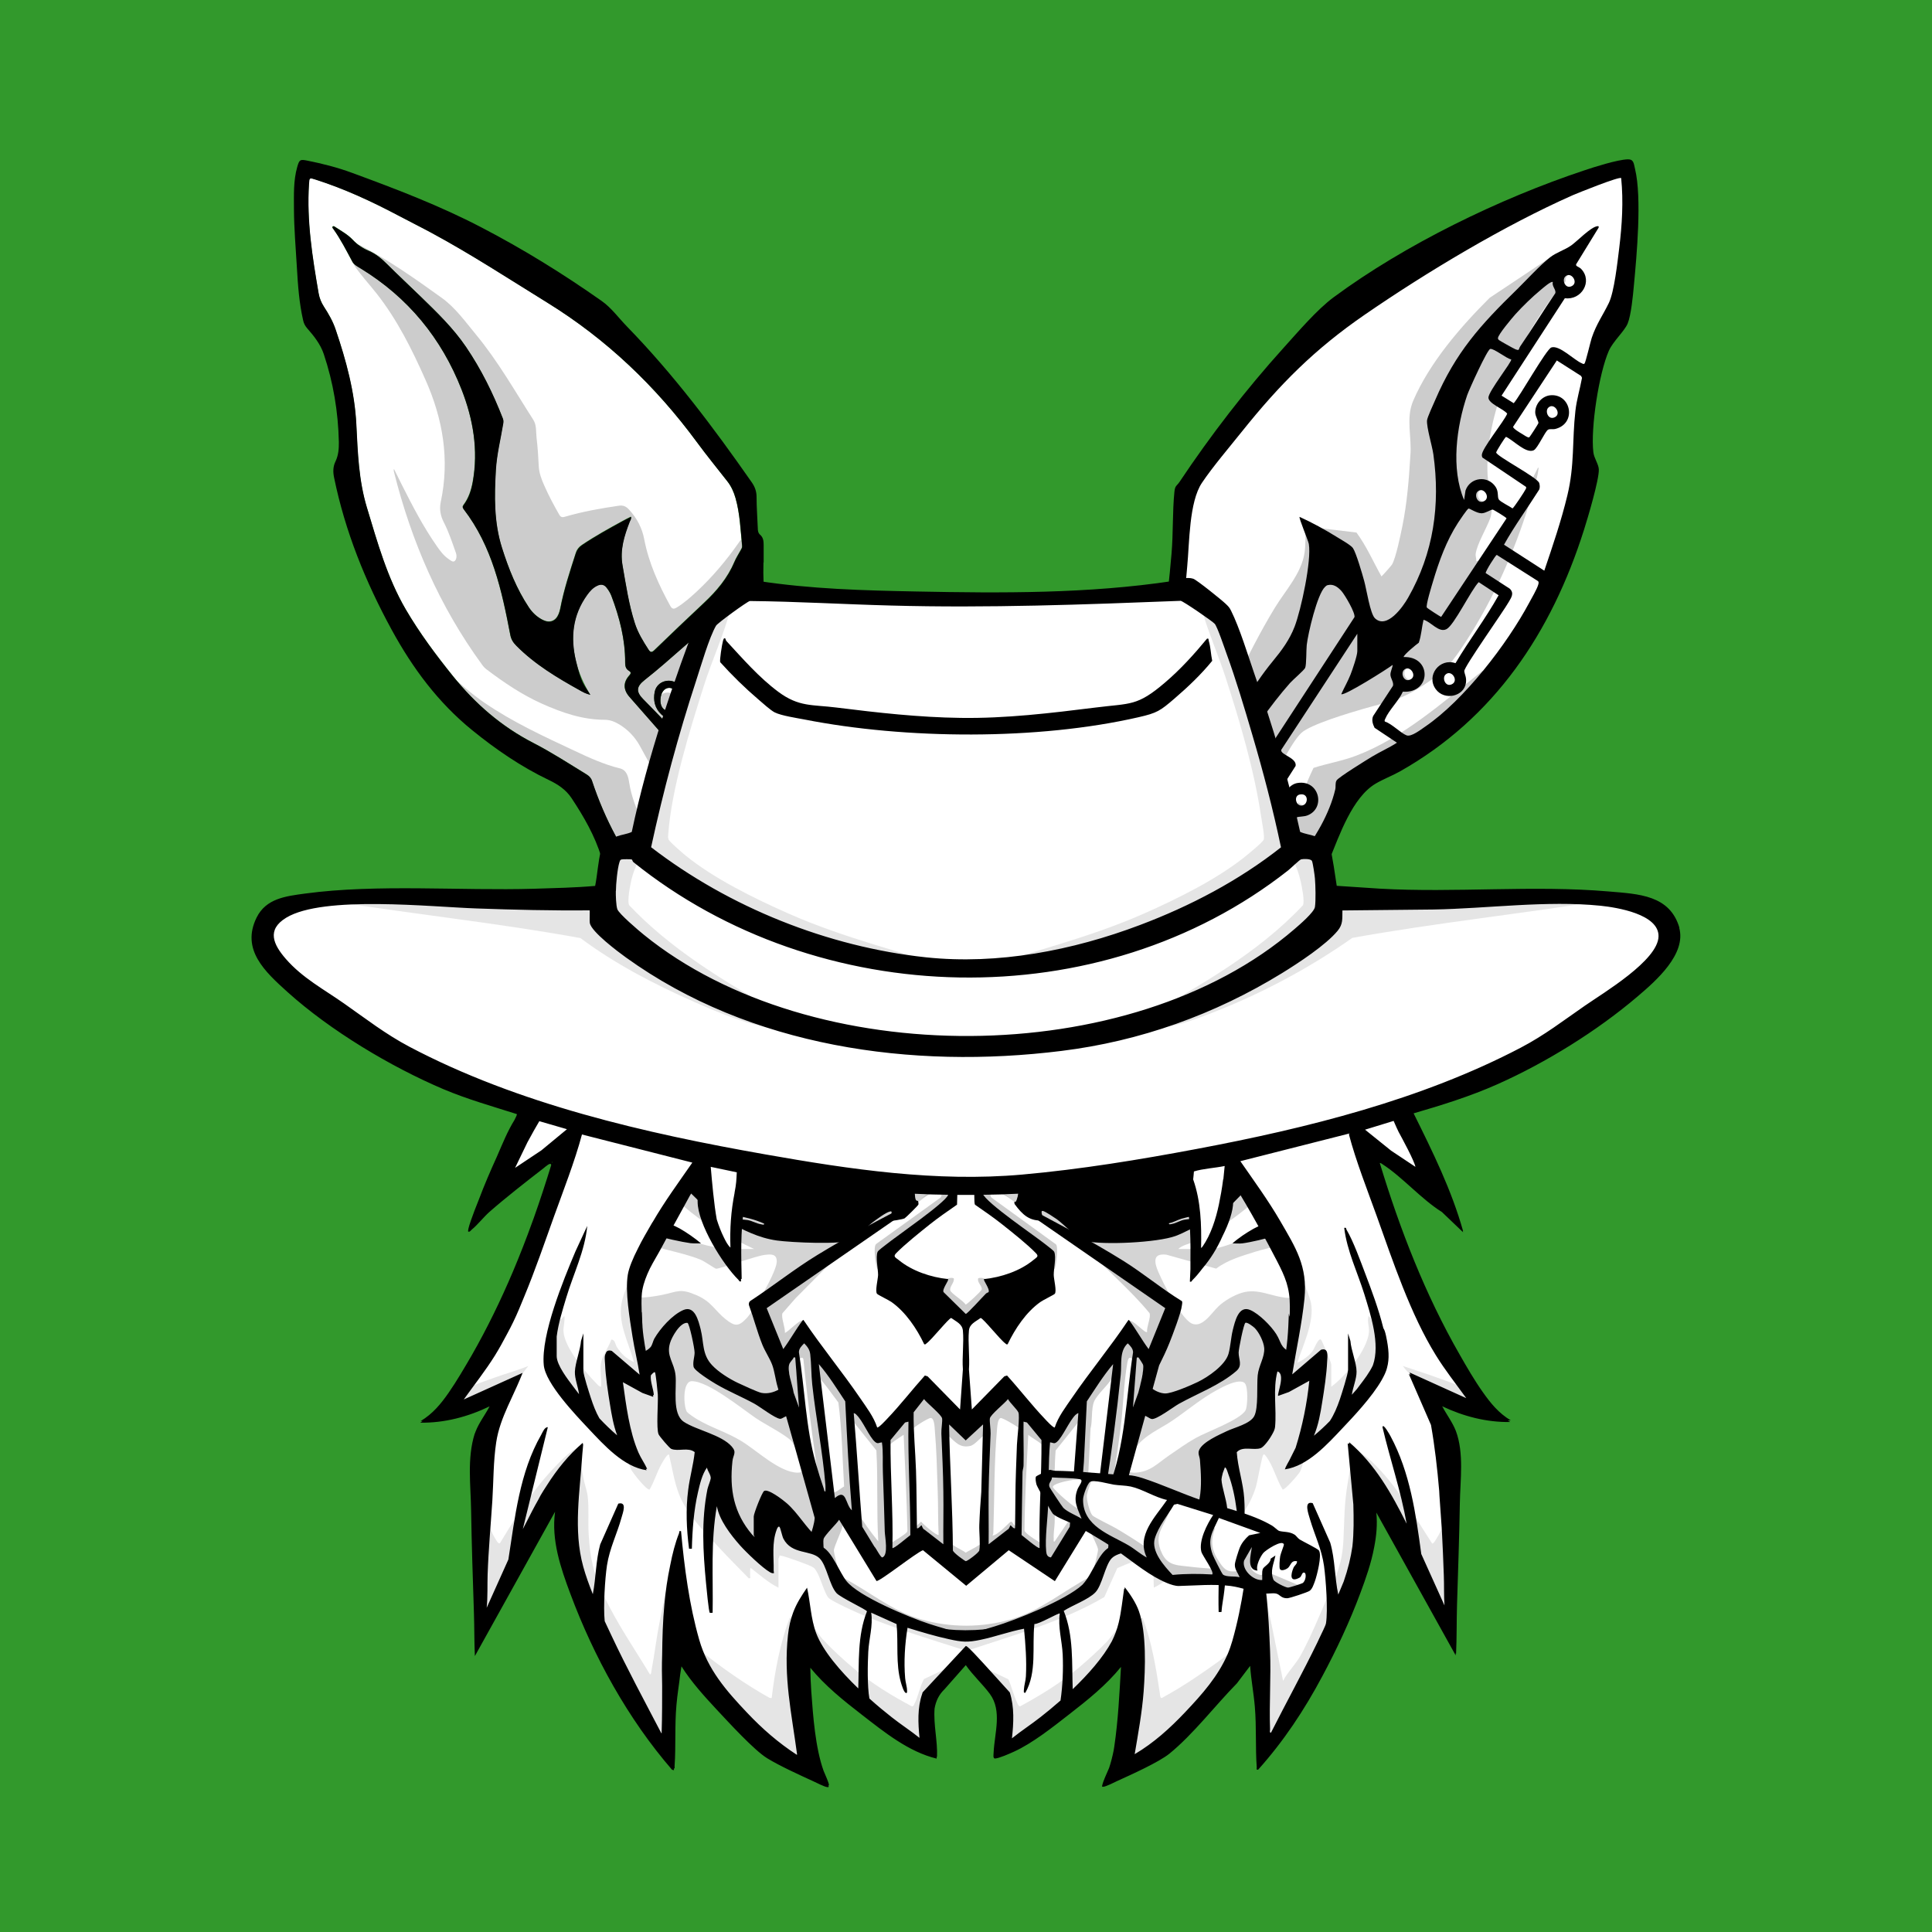 <?xml version="1.0" encoding="UTF-8"?>
<svg xmlns="http://www.w3.org/2000/svg" viewBox="0 0 2048 2048">
<style>
  .outline { fill: #000000; }
  .fill { fill: #ffffff; }
  .shading { fill: #aaaaaa; opacity: 0.5; }
</style>




<g class="background"><path id="color-green" fill="#32992c" d="M2048 0v2048H0V0z" data-original-style="transition:fill .3s ease" style="fill: #32992c" class="color"/></g>
<g class="trait-group" data-category="jaw">
  </g><g class="trait-group" data-category="jaw"><!-- Generator: Adobe Illustrator 29.1.0, SVG Export Plug-In . SVG Version: 2.1.0 Build 142)  --></g><g class="trait-group" data-category="jaw">
  </g><g class="trait-group" data-category="jaw"><defs>
    
  </defs></g><g class="trait-group" data-category="jaw">
  </g><g class="trait-group" data-category="jaw"><path id="fill-jaw" class="fill" d="M1396.7,1438.7c-6.7,4.3-46.8-1.7-48.7.3l-12.2,69.8-57.2,29.3-1.4,1.6c-1.5,11.9,1.5,24.2.9,35.9-.3,4.9-1.3,15-2.3,19.7-.6,2.8-13.7,32.2-15,33.5s-16.1,8.9-16.7,8.3l-9.5-50-51,52c-7.7,5.7-20.7,9.3-27.5,15.5-14,12.7-25.2,37.4-42.1,47.9-5.4,3.3-61.3,25.7-66.7,26.3-13.8,1.7-33-3.3-47.7.2-17.7-10.3-50.1-16.2-66.1-26.9-14.3-9.6-28.3-35.6-41.4-47.6-6.7-6.1-19.9-9.6-27.5-15.4l-51-52-9.6,48.4c-.6.9-.9,1.7-2.2,1.5-.8,0-13.8-7.6-14.4-8.2-1.4-1.4-15.9-33.3-16.2-35.3l-.5-54.4-58.2-30.3-12.3-69.7c-8.1-1.2-45.1,3.9-49.5-1l-37.1-85-.5-3.4,31.5-70.6c5.3-1.6,29.1,0,31.3-6.7.8-2.3-.6-19.5-1.3-22.4-2.2-8.4-16.2-24-19.8-33.2-.7-1.7-1.2-3.1-.6-5,4.7-11.3,10.3-22.3,14.1-34,7.3-22.4,7.2-42.6,16.9-65.1,47.5-110.2,188.9-176,299.9-200.1,44.7-9.7,79.8-1.5,122.7,11.2,98,28.9,222.6,97.5,259,199,6.8,19,7,38.1,13.5,57.5,3.8,11.2,10.1,22.1,13.7,33.4,0,1.4-8.3,16.4-9.8,19.1-2.4,4.3-9.7,13.4-10.7,17.3-1.8,6.8-.6,15.6-2.3,22.5,9.9,7.9,21.3,4.2,32.4,6.5,9.6,23.9,23.5,46,31.4,70.6-9.8,26.3-22.2,51.8-33.2,77.7-1.3,3-1.7,9.3-5.1,11.4h0Z" fill="#FFFFFF"/></g><g class="trait-group" data-category="jaw">
  </g><g class="trait-group" data-category="jaw"><path id="shading-jaw" class="shading" d="M1380.8,1185.8c-.2.4-2.1.7-2.8,1.7-8.6,10.8-16.2,26-21,39-4.2,11.4-5.1,22.7-13,32-18.8,22.4-51.8,45.5-78.3,57.7-5.4,2.5-12.5,3.7-16.7,7.8h20.5c2.7,0,5.1,1.2,7.9,1.1,18.1-.2,64.4-19.8,77.5-32.6,5.7-5.5,14.1-15.7,15-23.5,1.8,0,.7,2.4,1.5,4,3.1,5.9,15.5,5.2,21.5,6,.2,1.6-1.5.7-2.3,2.2-4.6,8.3-4.4,21.6-10.6,28.3-7.5,8.1-37.1,13.5-48.8,17.2-14.5,4.6-29.8,8.8-42,18.1l-52.8-14.8c-19.3-2.3-9.9,15.4-5.3,25.3,5.2,11.3,20.7,40,30.4,46.6,11.9,8.2,22.7-10.2,30-17,6.3-6,16.2-11.8,24.6-14.4,17.7-5.6,32.3,4.7,50.5,5.4,17.4.8,34.6-7.7,48.8-17.2,3.6-2.4,14.6-13.9,17.2-13.8,1.7,0,3.3,6.1,1.8,7.8-10.1,24.3-21.6,48-31.8,72.2-3.7,8.8-.8,14-13,15-9.3.7-15.8-1-24.2-1.8-4.8-.4-11.8,2.5-17.3-.2l-12.9,70.6-59,30.5c.4,11,2.6,23.6,2,34.5-.3,5.7-1.3,15.4-2.1,20.9-.5,3.1-13.4,31.4-15.4,33.6-3,3.2-11.6,6.2-15.5,9-.8-4.9-2.7-10.6-3-15.5-.6-11.2,2-11.3-2.7-23.2-.4-1.1-1.9-1-2.2-2-.8-2.2-.8-6.7-1.1-9.2l-2.3.2-50.2,51.8c-7.7,5.2-19.5,8.7-26.5,14.5-14.2,11.7-24.4,36.1-41.5,47.5-6.7,4.5-54.2,25.7-61.2,26.8-9.9,1.5-51.8,1.6-61.5,0-6.9-1.2-49.7-20.5-57.3-24.7-15.8-8.9-30.2-37.8-44.4-49.6-6.9-5.7-19-9.3-26.5-14.5l-51-52c-1,8.1-7.3,16-8.1,24-.6,6.2.6,14.6-.3,21.6-.2,1.7-3,1.8-2.1,4.4-.6.7-14.6-8.1-15.5-9-1.7-1.8-15-30.8-15.4-33.6-.7-4.4-.9-13-1.1-17.9-.5-12.2.6-24.4.5-36.6l-58.5-31.4-13-69.5-48.8-.2-38-86.6.9-6.2c8.2.4,11.8,8.2,18.6,12.7,25.3,16.9,38.4,19.8,68.5,13.9,17.1-3.4,19.1-7.5,37.2.4,15.9,7,19,16.2,30.6,25.4,9.6,7.6,13.6,7.9,22-1s31.8-49.1,32.1-60c.2-8.7-6.4-8.1-13.3-7.2-8.6,1.1-48.4,15.1-51,14.6-1.7-.4-12.3-7.9-16.5-9.6-20.3-8.4-48.8-11.8-67.2-20.8-14.9-7.3-11.3-20.9-17.7-33.2-.9-1.6-2.5-.6-2.3-2.2,6.3-.9,17,0,21-5.5,1-1.4.3-3.7,2-3.5,3,11.7,15.2,23.9,25.1,30.4,21.2,13.8,50.4,23.7,75.4,23.5h20.5l-34.7-16.8c-19.1-10.8-48.2-33.1-61.8-50.2-6.2-7.8-7.1-18.3-10.5-27.5-6-16.6-14.4-32-25-46,1.3-9,6.5-19.6,7.8-28.2,1.9-12.9,1.8-19.5,6.5-32.5,36.4-101.1,159.2-169,256.8-198.2,49.9-15,102.4-18.2,153.2-5.2,103.5,26.4,242.6,100.3,277.2,208.8,3.4,10.5,3,17.3,4.8,27.2.8,4.7,8.9,28.4,7.6,30.6l-.5-.2ZM1195.9,1382.1c-32.3-16.1-63.1-35.3-95.9-50.7-17.5-18.7-37.4-36.6-54.6-55.4-4.8-5.3-11.2-16-16-20-3-2.6-7.4-3-10.6-.6-4.5,3.4-12.7,16.4-17.4,21.6-16.7,18.6-36.8,35.6-53.6,54.4-32.9,15.3-64,34.2-96,51.2-.6,2.8,12.4,35,14.6,40.3,2.9,7.1,12.1,31.7,16,36.1,7.1,8,36.5,26.3,47,33,19.8,12.7,36.1,22.9,59.3,28.7,27.3,6.8,39.7,7.1,67,.6s43-16.6,65.7-31.3c10.4-6.8,35.9-22.5,43.4-30.6,4-4.4,12.7-27.4,15.6-34.4,2.1-5.1,16.8-41,15.5-42.9M728.3,1496.7c1.6,2,8.2,6.3,10.7,7.8,14.7,8.8,31.8,13.8,46.9,23.1,16.8,10.2,40.2,33.1,59.6,33.5,2.3,0,8.7-1.2,9.4-3.7s-13.6-27.6-16.4-30.3c-7.3-7.1-27.5-17.2-37.2-23.8-15.2-10.3-50.3-39.1-67.9-39.2-10.5,0-8.7,28.1-5.1,32.7h0ZM1319.7,1466.3c-5.9-5.9-24.1,4.1-30.4,7.6-16.2,8.9-31,21.4-46.2,31.8-12.7,8.7-30.1,15.7-38.6,28.4-2.2,3.4-10.8,17.7-11.4,20.7-1.1,5.3,6.2,6.5,10.3,6.3,16-.9,23.4-9.7,35.2-17.8,9.2-6.3,19.3-13.6,29-19,11.7-6.6,47.1-19.2,52.7-29.3,2.4-4.3,2.8-25.2-.7-28.6h0ZM1126,1664c-12-2.7-20.7,6.6-31.6,7.9-5.7.7-12.2-1.2-16.6-.7-7.1.8-22.9,12.1-31.2,14.9-14.8,4.9-30.2,4.7-45.1,0-8.8-2.8-23.9-14.1-31.2-14.9-4.4-.5-10.9,1.4-16.6.7-11-1.3-19.9-11-31.6-7.4,0,6.9,23.8,23.5,30,27,12.5,7.1,59.8,26.8,72.5,26.6s59.9-19.8,72.2-26.9c10.3-6,24.6-16.2,29.3-27.2h-.1Z" fill="#AAAAAA" style="opacity: 0.5"/></g><g class="trait-group" data-category="jaw">
  </g><g class="trait-group" data-category="jaw"><path id="outline-jaw" d="M676,1140c5.3-3,18.5-3.6,19.1,4.5-2,7,0,18.6-3.2,24.9s-17.1,12.9-20.3,20.7c-1.1,2.6-6.2,25.4-6.5,28.5,0,1.3-.2,2.3.2,3.6,1.8,6.8,14.7,21.7,18.7,29.4,5,9.8,6.5,20.8,10.3,30.7,5.7,14.4,14.5,13.4,26.1,19.9,7.6,4.3,16,10.2,22.7,15.8-3.8,0-7.5.2-11.2-.2-8.4-1.1-30.6-5.8-38-8.9-9.8-4.2-8.9-17-13.8-20.2-2.7-1.8-8.7-1.2-12-2-6-1.4-9.7-6.6-16.7-1.3-6,11.6-13.4,22.6-19.2,34.3-7.3,15-16,27.5-6.5,43.3,5.5,9.2,23.4,26.5,26,35,2.4,7.9-2.3,28.2,2.4,33.6,7.5,8.5,28.6,4.4,35.5-3.6,2-2.4,2.5-6.3,4-9,6.3-10.9,19-25.2,30.7-30.3,12.2-5.3,16.1,11.4,18.4,20.3,3.6,14.2,1.3,26.5,12,38,6.7,7.3,18.2,14.5,27.2,18.8,4.7,2.2,21.2,9.9,25.3,10.7,12.8,2.4,25.4-6.5,32.6-16.5,2-2.8,2.8-6.3,4.7-9.3,9-14.8,16.3-6.2,25.8,1.8,11,9.2,20.9,19.8,32,29,45.8,38.3,90.7,54.1,151.4,45.3,58.2-8.4,83.7-40.7,125.7-75.3,2.2-1.8,8.8-7.7,10.8-8.2,12.1-3.2,14.2,10.5,19.7,17.8,5.7,7.4,15.3,15.6,25,16,7,.3,27.7-8.7,34.9-12.2,10.9-5.3,28.8-17.6,32.4-29.6,2.2-7.6,2.6-17.3,4.6-25.4,2.3-9,6.1-26.7,18.6-21.2,9.4,4.1,22,16.8,27.5,25.5,5.6,8.9,3.9,13.8,14.9,19.1,7.3,3.5,20.9,5,27.1-1.3,5.8-5.8.5-25.5,3-34,2.6-8.8,20.8-26.2,26.4-35.6,8.1-13.8,2.8-20.8-3-33.7-6.7-15-15.5-28.9-23.1-43.4-6.9-5.2-11.2-.2-17.5,1.5-3,.8-8.4,0-11.2,1.8s-5.1,12.8-8.6,16.4c-2.4,2.4-6.7,4-9.9,5.1-7.8,2.7-25.9,6.9-34.1,7.9-3.4.4-7,0-10.4,0,6.2-5.6,14.7-11.2,22.1-15.4,10.5-5.9,20.2-6.1,25.7-18.3,4.2-9.5,5.8-20.9,10.4-30.6,4.3-9,17.4-23.9,19.4-31.6.4-1.7.5-2.5.2-4.2-.6-4.5-5.3-24.5-6.9-28.2-3.4-7.8-19.2-16-20.8-22.2-.9-3.4-2.7-24.1-1.6-26.4,2.2-4.5,13.6-3.5,17.5-1,.8,2.8,2.9,13.6,4.2,14.8,4,3.5,21.3,4.8,24.5,11,2.5,4.8,0,15.5.2,21.8,0,2.9.8,7.8,1.3,10.7,1.5,8.6,9.7,23.3,7,30.5-2.3,5.9-12.8,22-16.8,28.2-3.3,5.1-7.9,9.5-10.4,15.1.7.7,9.7-4.6,10.9-5.6,5.4-4.1,7.6-12.1,14.6-5.5,4.7,4.4,13.6,18.5,17.5,24.5,10.1,15.9,19.6,34.4,25.7,52.3,1.6,4.7,5.8,14.8,3.7,19.2-.7,1.6-9.2,9.8-11.3,12.7-16.3,21.9-31.2,47.4-32.7,75.3-.8,1.3-2.2,1.8-3.5,2.5-5.7,2.8-27.3,11.7-32.6,12.4-3,.4-6.5.3-9.5-.3-4.5-.9-7-4.1-10.9-5.6-1.1,9.1-2.6,18.4-3,27.5-.4,7.8,1.5,32.2-.6,37.4-.4,1.1-11.8,14.9-12.7,15.3-3.8,1.8-11.7.3-16.3.7-13.5,1.3-21.2,15.2-25.2,26.8-4.6,13.3-5.2,27.9-9.2,40.8-5.8,19.3-37.7,50-54.2,61.8-.9.6-4.2,3.4-4.9,2.6,1-15.3,2.8-31.2-2.6-46-.3-.9-1.8-5.7-3.4-4-.6.6-3.5,12.5-6.2,16.3-8.3,11.9-29.2,7.9-37.8,19.2-9.5,12.3-7.6,28.7-22.1,38.9-32,22.4-79.6,38.4-117.7,46.3-12.4,2.6-16.8,2.3-29-.4-35-7.6-67.9-18.6-99.2-35.8-5.1-2.8-20.9-11.4-23.8-15.2-6.2-8-8.6-25.8-15.6-34.4-9.6-11.7-30.7-5.5-39.2-21.8-1.5-2.8-3.8-12.7-4.3-13.2-1.8-1.8-3.8,4.8-4,5.4-4.5,13.8-3.1,29.3-2,43.5-1.7,1.8-16.8-10.7-19-12.5-15.1-12.7-36.9-37.3-41.5-56.5s-7.6-59.5-33-62c-4.4-.4-13.1,1-16.5-.5-.9-.4-12.1-14.4-12.5-15.5-2.6-7.5-.2-27.3-.6-36.4s-2.3-19.1-3-28.5c-.4-.5-9.5,5.3-11.7,5.8-13.3,2.8-32.2-10.6-45.1-13.9-.7-27.4-14.8-51.6-30.3-73.2-2.2-3.1-4.5-6.2-6.8-9.2-4.1-5.2-7.9-4.8-6.9-12.9,1.3-10.6,13.1-35.4,18.4-45.6,3.6-6.8,26.1-44.2,31.2-45.8,7.3-2.2,13.1,11.5,21.3,11.8l-25.5-40.9c-4-9.3,4.3-21.7,6.2-31.8s.2-19.2,1.3-28.7,18.5-11,25.8-14.7c2.6-2.8,1-6.8,1.5-9,.4-1.9,1.3-3.7,1.8-5.8h-.5ZM799,1627.5v-20c0-3.1,8.8-25.7,11-27,4.3-2.7,20.4,9.8,24,13,12,10.5,20.7,26.3,32,36,8.5,7.4,21.1,12,29.5,19.5,10.9,9.6,20.1,26.5,30.5,37.5,11,11.7,29.8,18.4,44.7,24.3,25.1,9.9,38.9,14.1,66.8,12.3,16.1-1,62.3-19.4,76.4-28.6,13.7-8.9,25-32.9,37.6-44.4,9.3-8.6,24.5-14.2,33.6-22.4,10.1-9.2,18.3-23.6,29.4-33.6,3.6-3.3,19.9-16.8,24.4-13.8.8.6,6.9,16.7,7.6,18.9.5,1.7,2.5,8.4,2.5,9.5v17c0,.6-1.6,2-1,3.5,10.4-10.7,20.8-25.9,23.6-40.9,2.4-12.9,1.4-27.4.4-40.5-.3-4-2.6-6.9-.8-10.8,3.7-8.5,20.8-15.9,29.2-19.9s24.7-7.7,29.1-15.9c4.6-8.5,2.6-32.2,3.7-43.3,1-10.3,7.7-19.4,6.9-29.1-.6-6.6-5.4-16.3-10-21-1.5-1.5-8.2-6.7-10-5.5-1.8,1.3-7.1,27.7-7.1,31.5,0,7.3,4.4,13.6-2.4,19.5-17.3,15-41.2,23.8-61.1,34.9-5.5,3.1-23.5,16.8-28.6,16-2.7-.4-5.4-3.6-9.2-3.9-11.7-.8-14.9,8.5-22,15-16.4,14.9-41.2,22.8-63,25-69.3,7-135.6,7.1-205,0-22-2.2-45.8-9.7-62.5-24.5-7.2-6.4-10.9-16.4-22.5-15.6-3.7.2-7.5,4-9.8,3.8-5.4-.5-21.2-12.7-27-15.9-13.4-7.4-27.8-13.2-41-21-4.6-2.7-22.9-14-23.7-18.3-1-5.2,1.1-10.4,1.1-15s-5.6-31.3-7.6-31.5c-7.7-.9-16.7,15.1-18.5,21.5-4.1,14,4.6,20.6,5.9,34.2,1.4,13.7-4.1,40.6,8.8,49.2s39.9,13.7,50.8,26.2c5.6,6.4,1.4,8.6.7,15.6-3.2,29.7,1.3,54.7,20.9,77.8.5.6,3.9,4,2,1l-.3-.3Z" class="outline" fill="#000000"/></g><g class="trait-group" data-category="jaw">
</g>
<g class="trait-group" data-category="mouth"><path id="fill-mouth-main" fill="#fff" d="M1102 1287c.4.6-2.2 4.3 0 5.5 50.4 27.6 100.7 55.4 145.8 91.1-5.2 15.8-10.4 31.6-16.7 47.1-5.9 14.4-8.3 22.4-12.7 37.3-13 44.8-25.3 89.9-38.3 134.7-3.4 15.6 7.3 31.3 8.8 45.8.5 5.4-1.6 24.6-3.1 29.9-2.4 8.9-12.3 10.5-19.9 15.1-23.1 14.2-44 33.8-68.7 45.3-38.6 17.9-94.7 18.9-134.6 4.9-30.8-10.8-53.7-33.5-80.8-50.2-5.6-3.4-16.3-6.9-18.8-12.2-2.2-4.7-4.6-27.2-4.1-32.9 1.2-14.4 12.1-30.2 8.8-45.8-13.8-47.4-26.5-95.2-40.5-142.5-3.7-12.4-5.6-17.8-10.5-29.5-6.4-15.4-11.4-31.2-16.7-47.1 45.2-35.6 95.4-63.7 145.8-91.1 2.2-1.2-.5-4.8 0-5.5.2-.2 3.4-1.1 4.7-1.9 25.5-15.1 52.3-31 83.7-27.1 24.4 3.1 42.7 15.5 62.9 27.1 1.2.7 4.5 1.7 4.7 1.9h.2Z" class="fill" data-original-prefix="fill"/></g><g class="trait-group" data-category="mouth"><path id="fill-mouth-teeth13" fill="#fff" d="m1042 1510-1.9 71.5c-.9 11.5-1.7 23.4-2.1 34.9-.2 7.7 1.3 20.2 0 27-.5 2.5-12.9 11.6-14.3 11.4-1.2-.2-13.2-8.9-13.7-11.4-.2-44.5-3.3-88.9-4-133.5l17.6 16.9 18.3-16.9Z" class="fill" data-original-prefix="fill"/></g><g class="trait-group" data-category="mouth"><path id="fill-mouth-teeth12" fill="#fff" d="m1000 1637-20-15.5c-1.8-.5-2.8-4.4-3-4.5-.8-.5-3 3.8-5 3-.4-20.5-.2-41.1-1-61.5s-2.9-41.1-2.5-61.4l11-14c3 4.2 18.8 16.6 19.2 20.6.4 3.5-.9 11.2-.8 15.9.8 20.4 1.8 41.5 2.1 61.9.2 18.5-.2 37 0 55.5" class="fill" data-original-prefix="fill"/></g><g class="trait-group" data-category="mouth"><path id="fill-mouth-teeth11" fill="#fff" d="M1076 1620c-2 .8-4.2-3.5-5-3-.2.2-1.2 4.1-3 4.5l-20 15.5c.2-18.5-.3-37 0-55.5.2-20.4 1.3-41.5 2.1-61.9.2-4.7-1.2-12.4-.8-15.9.4-4 16.2-16.4 19.2-20.6 2.1 3.9 9.5 10.8 11 14 1.8 3.8-1.3 28.2-1.5 34.4-.3 9-.7 18.1-1 27-.7 20.5-.6 41.1-1 61.5" class="fill" data-original-prefix="fill"/></g><g class="trait-group" data-category="mouth"><path id="fill-mouth-teeth10" fill="#fff" d="M1114 1651c-3.8-.4-4.7-3.2-5-6.4-1.4-14.4 1.7-35 2.1-50 .6-21.9 0-43.7 2-65.5 3.3.2 4.2 1.9 7.1-.4 6.2-5.1 13.2-22.1 19.9-28.8s2.8-2 3-1.8l-9.1 120.4-20 32.6Z" class="fill" data-original-prefix="fill"/></g><g class="trait-group" data-category="mouth"><path id="fill-mouth-teeth9" fill="#fff" d="M907.7 1499.3c7 6.2 13.8 23.9 20.3 29.2 2.9 2.4 3.8.6 7.1.4 1.5 10.5.6 21 1 31.5.7 20.9 1.5 42 2 63 .2 5.8 4.1 25-2.5 27.4-1.7.6-6.8-10-8.5-11.4l-12.9-21.1c-3.3-40.1-5.6-80.4-9-120.4 0 0 2.2 1 2.7 1.3h-.2Z" class="fill" data-original-prefix="fill"/></g><g class="trait-group" data-category="mouth"><path id="fill-mouth-teeth8" fill="#fff" d="M903 1601c-7.1-6.3-5.5-23.9-18-13l-17-142c10.4 12.2 19 26.1 28 39.5 1.9 38.5 3.8 77.1 7 115.5" class="fill" data-original-prefix="fill"/></g><g class="trait-group" data-category="mouth"><path id="fill-mouth-teeth7" fill="#fff" d="M1163 1588c-12.5-10.9-10.9 6.7-18 13l4-51.5 3.1-63.9c8.9-13.4 17.5-27.3 27.9-39.5l-17 142Z" class="fill" data-original-prefix="fill"/></g><g class="trait-group" data-category="mouth"><path id="fill-mouth-teeth6" fill="#fff" d="M963 1507c-.7 40.2 2 80.1 2 120.3-1.9 1.4-17.9 15-19 13.7.9-38.3-2.3-76.2-2-114.5l15.4-18.6z" class="fill" data-original-prefix="fill"/></g><g class="trait-group" data-category="mouth"><path id="fill-mouth-teeth5" fill="#fff" d="M1102 1641c-1.1 1.3-17.1-12.3-19-13.7.4-22.3.5-44.6 1-66.8 0-2.4 1-4.6 1.1-6.9.3-15.5-.3-31.1 0-46.5l3.6.9 15.4 18.6c.3 38.2-2.9 76.2-2 114.5Z" class="fill" data-original-prefix="fill"/></g><g class="trait-group" data-category="mouth"><path id="fill-mouth-teeth4" fill="#fff" d="M875 1581c-1.5.2-1.3-1.7-1.7-2.8-3-8.8-6.1-18.6-8.6-27.4-10.7-37.7-11.6-78.6-17.8-117.3 0-3.9 3-6.9 5.6-9.5 3.4 3.5 5.8 6.6 6.4 11.6 1.2 10.1 1 21.5 2.1 31.9 3.8 35.2 11.2 72.2 14 107 .2 2.2 0 4.3 0 6.5" class="fill" data-original-prefix="fill"/></g><g class="trait-group" data-category="mouth"><path id="fill-mouth-teeth3" fill="#fff" d="M1172 1580c6.3-40.6 11.8-81.6 16-122.5 1.2-11.5-1.6-25.4 7.5-33.5 2.6 2.6 5.7 5.5 5.6 9.5-7.6 47.5-8 99-26.1 144-.6 1.6-.8 2.9-3 2.5" class="fill" data-original-prefix="fill"/></g><g class="trait-group" data-category="mouth"><path id="fill-mouth-teeth2" fill="#fff" d="m843 1439 4 53-5.7-15.8c-1-7.8-7.5-23.8-4.4-30.8.5-1.1 2.9-4.1 3.8-5.2.6-.7 0-1.9 2.3-1.3Z" class="fill" data-original-prefix="fill"/></g><g class="trait-group" data-category="mouth"><path id="fill-mouth-teeth1" fill="#fff" d="M1207 1439c.3.3 4.7 7.3 4.8 7.7 1.3 4.9-3.4 23.5-5 29.5l-5.7 15.8 4-52.5c0-.9 1.9-.6 2-.5z" class="fill" data-original-prefix="fill"/></g><g class="trait-group" data-category="mouth"><path id="outline-shading-mouth4" fill="#000" d="m900 1319-56.5 57-14 16c-1.9 4.1 3.2 15.8 2.5 21 4.2-1.8 14.7-13.4 18.4-13.1 4 .3 8.8 14.9 10.3 18.8 2.5 6.3 4.5 12.8 6.8 19.2 18.7 24.5 38.6 48.2 57.4 72.6 3.8 5 3.2 9.2 10.1 7 3.2-1 13.7-10.2 17-13 10.5-9 19.8-20 30.5-28.6l41.1 41 41.9-41c13.1 10.8 24.4 24.6 38 35 3.2 2.5 10.4 9 14.5 6.5l61.8-79.2c3.6-6.3 11.7-36.7 16.9-38.2 4.6-1.3 17.3 14.1 19.3 11.9-.8-5.2 4.4-15.8 2.5-20-20.7-25.2-46.1-46.1-68-70-.7-.7-2.7-2-2-3 34.5 16.7 65.1 39.8 96 62 2.5 5.1-7.2 33.5-9.8 40.2-2.7 7.3-6.2 13.8-9.2 20.8-3.2 7.3-3.5 21.2-14.5 14l-8.5 50-2.5 1c-.2-19.8 1.9-39.7 4-59.4-2-4.9-6.9-13.6-8.8-3.8-4 21.5-4.5 48.2-7.4 70.6-3.6 28-8.2 56-12 84-2 14.9-3.3 16.2 1.9 31.4 1.3 3.8 7.2 14.6 7.4 16.7s-6.3 26.7-7.6 29.5c-2.4 5.5-34.3 27-41.2 30.8-23.5 12.8-65.3 23.2-92 27-44.3 6.3-112.7-12.8-149.7-38-4.2-2.9-22.5-15.7-24.1-18.9-1.2-2.3-7.8-28.2-7.7-30.4 0-2.1 7-16.2 8.3-20.7 4-13.7 2.7-13.4.9-26.4-7.5-52.8-15.1-105.5-20.4-158.6-2.2-5.2-7.7 4.9-7.9 7.8 2.1 19.4 4 39 4.1 58.5h-3l-8-51c-11.6 7.2-11.3-6.6-14.5-14-5.7-13.3-11.5-25.2-15.5-39.5-1.5-5.2-6.1-18.6-2.5-22.6 31.2-21.3 60.9-45.2 95.5-60.9zm-34.5 137v1c.7-.3.7-.7 0-1m315.5 1c-3.8 9.4-17.3 19.9-21.1 28.4-3.4 7.8-1.6 20.7-3.9 29.1l-3 60c.6 3 10.1 7.9 13.4 8.4zm-286.2 118.8c-1.8-29.7-2.2-59.6-6.1-89.1-7.3-9.7-14.3-20.1-22.7-28.8l14 125c6 0 10-4.5 14.8-7.2ZM995 1627c-.8-15.5-.4-31.1-1-46.5-.7-20.6-1.2-43.5-3-63.9-.3-3.6-.4-13.4-4.5-13.5-2.5 0-20 10.7-20.5 13.5 2.4 20.6 1.2 41.4 1.9 62 .2 6.2.6 13.8 1.1 19.9s3 12.8 2 19.5l5.4-5c1.5 2.2 17 15.7 18.6 14m82-10c-.8-6.9 1.6-13.7 2.1-20.4 1.1-17.4.3-35.7.9-53.1.3-8.7 2-18.1 2-26.9s-1-2.1-2-3c-2.2-1.8-17.3-10.9-19.3-10.4-2.9.7-3.4 7.6-3.7 10.4-3.3 35.8-2.8 74-4 110 0 1.4 0 2.9-1 4 5.2.7 17.8-14.1 19.5-14.5 2.3-.5 2.5 4.7 5.4 4Zm-146 17c-1.9-32.1-.2-64.4-2-96.5l-26-32.5c2.8 32.1 2.9 64.2 5 96.4 6.9 11.3 14.5 22.3 23 32.5Zm187 0 22-32.5c1.9-32.2 2-64.3 5-96.4l-26 32.5c-2 25.3-.4 50.7-1 76-.2 5.9-1.4 11.5-1 18 0 1.1-.7 2.8 1 2.5Zm-175 2c.8.8 16.4-9.7 17.5-11 .7-.8 1.5-1.4 1.4-2.6-.7-33.9-2.5-67.6-4-101.5-3.4 2.4-16.3 10.2-17 13.5-.2 33.9 0 67.8 2 101.5Zm101-115c-4.9 2.7-10.4 10.7-15.7 11.8-11.9 2.5-16.1-5.4-24.3-11.8 1.3 37.5 2.3 74.9 2 112.5.8 4 14.2 9.4 17.7 12.4 3.7-2.5 17.6-8.6 18.3-12.4-.2-37.6.2-75.1 2-112.5m61 115c1.6-33.8 2.3-67.6 2-101.5-.7-3.7-13.7-10.5-17-13.5-1.8 33.8-3.7 67.5-4 101.5.2 2.9 18.2 14.4 19 13.5m-167.3 18.7c-1 .9-2.6 1.5-4 1.2-3.8-1-23-30.3-27.3-35.8L895 1607c-.4 4.4-1.3 8.8-2.5 13-1.6 5.4-8.4 19.9-8.6 23.5 0 2.9 4.5 19.8 5.8 23.3.7 1.9 1 3.9 2.9 5.1 29 14.8 52.4 35.8 84.2 44.8 31.1 8.9 64.2 8.8 95.2-.2 31.6-9.2 55.5-30.5 84.3-45.4.8-.4.9-1.2 1.2-2 1.2-3 6.7-24.2 6.5-26.5-.3-3.3-5.8-13.4-7.3-17.8-1.8-5.8-3.1-11.8-4.2-17.8-2.2 3.1-5.1 5.6-7.5 8.5-8.8 10.8-17.2 26.4-26.1 35.9-1.6 1.8-3.2 3.6-5.6 4.3l-43.7-28.7c-4.3 3.6-8.6 8.8-13.3 11.7-8.2 5.1-15 6.1-23.4 13.6-2.3 2.1-3 5.8-6.5 6.5-8.1 1.6-7.3-2.8-11.5-6.4-7.2-6.1-10.9-7.5-18.9-11.1-6.3-2.8-12.3-10-17.6-14.4-12.8 7.9-26.2 15.6-38.3 24.5-1.3.9-1.6 2.5-2.3 3.1v.2Z" class="outline" data-original-prefix="shading" opacity=".2"/></g><g class="trait-group" data-category="mouth"><path id="outline-shading-mouth3" fill="#000" d="M1118 1345c-1.5 1.5-1.8-.6-2.3-1.3-1.8-2.3-6.1-7.1-7.1-8.8-1.8-3.2-.9-7.3-2.6-9.4-2-2.4-11.1-9.6-14.1-11.9-17.8-13.8-38.6-25.3-56-40-3.6-5.4 6-7.7 4.1-13.6.4-.4 8.3 1.9 9 2.5 1.9 1.6 0 5.2 2 7l68.4 49.6c2.9 2.8-.3 24.8-1.4 25.9" class="outline" data-original-prefix="shading" opacity=".2"/></g><g class="trait-group" data-category="mouth"><path id="outline-shading-mouth2" fill="#000" d="M1008 1260c-2.1 5.5 7.8 8.5 4.1 13.6l-61.1 43.9c-10.3 7.3-11.1 16.5-18.7 26.2-.5.7-.7 2.7-2.3 1.3-1.1-1-5.1-24.3-1-26.5l68-49c2-1.9 0-5.2 2-7 1-.9 8.7-2.9 9-2.5" class="outline" data-original-prefix="shading" opacity=".2"/></g><g class="trait-group" data-category="mouth"><path id="outline-shading-mouth1" fill="#000" d="M1011 1355c1.1 4.6-4.9 8.9-3.6 13 1.1 3.3 13.8 10.8 16.2 14.9 1.2.2 16.5-14.1 17-15.9 1-3.6-5.2-7.6-3.6-12 6.9-2.5 17.3 6.5 15.8 13.3-.8 3.8-7.8 10.3-10.8 13.2-6 5.9-6.9 4.1-10.8 12.2-1.9 3.9-5.9 3.9-9.8 3.3-5.8-.8-4.3-4.3-6.4-7.6-4.4-6.7-23.9-15.6-19.3-26.2 2.2-4.9 9.7-10.1 15.2-8.2Z" class="outline" data-original-prefix="shading" opacity=".2"/></g><g class="trait-group" data-category="mouth"><path id="outline-mouth" fill="#000" d="M1006 1260c.4-2.1 4.7-6.2 6.5-7 2.2-1 1.8 3.9 2.5 5l-.5 19c-9.8 6.8-19.7 13.6-29 21-10.5 8.4-26.4 21.1-35.5 30.4-3.6 3.7-.7 4.6 2.7 7.3 14.2 11.7 34.2 18.3 52.3 20.2 1.2 1.2-6.6 10.7-4.8 13.8l23.5 23.1c1.5.3 18.4-18.6 21.4-21.5.8-.8 2.6-1.3 2.8-1.6 1.8-3.1-6-12.7-4.8-13.8 18.1-1.9 38.1-8.5 52.3-20.2 3.3-2.8 6.3-3.7 2.7-7.3-9.1-9.4-25-22-35.6-30.4-9.3-7.4-19.2-14.2-29-21-1.1-1.8-.6-15.7-.5-19 0-1.1-.9-6 1.5-5 2.1.9 6.1 6.1 7.5 7-1.8 1-1 3.4-.5 5 3.8 10.3 55.3 44.8 67.4 54.6 1.8 1.5 8 6 8.6 7.4 2.3 5.4-.6 18.1-.5 24.5 0 4.3 3.4 17.4 1.1 20-1 1.1-12.4 6.6-15.3 8.7-15.1 10.7-26.8 28.3-34.7 44.8-1.5.4-1.7-.4-2.5-1-5.2-3.6-23.3-26.5-26.1-26.9-5.3 3.9-11.8 6.3-12.4 13.4-1.2 13 1 27.8 0 41.1l3.1 42.5 34.4-35.1 2.9-.9c13.6 15 26.1 31.3 40.1 46 1.3 1.4 9.3 10.1 10.5 9 3.5-11.2 11.6-21.6 18.2-31.3 19-27.8 40.6-53.8 59.3-81.7.8-.7.7-1.5 1.5-.4 7.1 9.4 13.4 20.9 20.5 30.4l17.6-43.4-157.1-108.6 2-3c36.8 19.5 75.4 39.4 110.9 61.6 21.2 13.3 40.5 29.5 61.9 42.6.6 1.1.2 2.9 0 4.2-.7 7.6-9.9 31.6-13.2 39.9s-7.1 16.1-11 24l-44.5 161.6c.4 12.4 9.3 27.7 9.8 39.7.3 6.8-1.7 25-3.2 31.9-.4 2.2-1.7 6.3-3 8-1.2 1.6-15.8 8.4-19.4 10.6-24.6 15-45.2 35.2-72.5 46.5-40.8 16.9-104 16.8-144.7-.3-27-11.3-47.4-31.4-71.8-46.2-3.6-2.2-18.2-9.1-19.4-10.6-1.3-1.7-2.6-5.8-3-8-1.4-6.9-3.5-25.1-3.2-31.9.6-12.2 9-27.1 9.8-39.7-13.1-46.2-25.7-92.7-39.3-138.8-2.2-7.3-3.2-16.5-5.7-23.3s-7.5-14.1-10.5-21.5c-5.5-13.7-9.1-28.1-14.2-41.9-.3-1.7 0-3.3 1.4-4.4 24.1-15.7 46.6-33.8 71.2-48.8 32.3-19.7 66.7-38.2 100.3-55.2l3 3-157.1 108.6 17.6 43.4c7.1-9.6 13.4-21 20.5-30.4.8-1.1.7-.3 1.5.4 18.8 27.9 40.3 53.9 59.3 81.7 6.6 9.7 14.7 20.2 18.2 31.3 1.2 1.1 9.2-7.6 10.5-9 14-14.6 26.5-30.9 40.1-46l2.9.9 34.4 35.1 3-42.5c-1-13.2 1.2-28.1 0-41.1-.7-7.1-7.1-9.5-12.4-13.4-2.8.5-21 23.4-26.1 26.9-.8.6-1 1.4-2.5 1-7.8-16.5-19.6-34.1-34.7-44.8-3-2.1-14.3-7.5-15.3-8.7-2.3-2.6 1-15.7 1.1-20 0-6.4-2.8-19.1-.5-24.5.6-1.5 6.8-5.9 8.6-7.4 11-9 62.9-44.3 66.1-52.9 1.1-2.8.4-4.5.8-6.7zm-131 321c0-2.1.2-4.3 0-6.5-2.8-34.8-10.2-71.8-14-107-1.1-10.4-.9-21.8-2.1-31.9-.6-5-3-8.1-6.4-11.6-2.6 2.6-5.7 5.5-5.6 9.5 6.2 38.7 7.2 79.6 17.8 117.3 2.5 8.9 5.6 18.7 8.6 27.4.4 1.1.2 3 1.7 2.8m297-1c2.2.4 2.4-1 3-2.5 18.1-45 18.6-96.5 26.1-144 0-3.9-3-6.9-5.6-9.5-9.1 8.1-6.3 22-7.5 33.5-4.2 40.9-9.7 81.9-16 122.5m-329-141c-2.3-.6-1.7.6-2.3 1.3-.9 1.1-3.3 4.1-3.8 5.2-3.1 7 3.3 23 4.4 30.8l5.7 15.8-4-53Zm364 0s-2.1-.4-2 .5l-4 52.5 5.7-15.8c1.6-5.9 6.4-24.5 5-29.5 0-.4-4.4-7.4-4.8-7.7zm-304 162c-3.2-38.4-5.1-76.9-7-115.5-8.9-13.4-17.5-27.3-28-39.5l17 142c12.5-10.9 10.9 6.7 18 13m260-13 17-142c-10.4 12.2-19 26.1-27.9 39.5l-3.1 63.9-4 51.5c7.1-6.3 5.5-23.9 18-13Zm-163 49c-.2-18.5.3-37 0-55.5-.2-20.4-1.3-41.5-2.1-61.9-.2-4.7 1.2-12.4.8-15.9-.5-4-16.2-16.4-19.2-20.6l-11 14c-.3 20.3 1.8 41.1 2.5 61.4s.6 41.1 1 61.5c2 .8 4.2-3.5 5-3 .2.2 1.2 4.1 3 4.5zm76-17c.4-20.5.2-41.1 1-61.5.3-8.9.7-18 1-27 .2-6.2 3.3-30.6 1.5-34.4-1.5-3.2-8.9-10.1-11-14-3 4.2-18.8 16.6-19.2 20.6-.4 3.5.9 11.2.8 15.9-.8 20.4-1.8 41.5-2.1 61.9-.2 18.5.2 37 0 55.5l20-15.5c1.8-.5 2.8-4.4 3-4.5.8-.5 3 3.8 5 3m-168.3-120.7c-.4-.4-2.6-1.5-2.7-1.3 3.4 40.1 5.8 80.3 9 120.4l12.9 21.1c1.7 1.4 6.8 12.1 8.5 11.4 6.6-2.4 2.7-21.7 2.5-27.4-.5-21-1.3-42.1-2-63-.4-10.5.5-21.1-1-31.5-3.3.2-4.2 1.9-7.1-.4-6.5-5.3-13.2-23-20.3-29.2h.2ZM1114 1651l20-32.6 9.1-120.4c-.2-.3-2.5 1.3-3 1.8-6.8 6.7-13.7 23.7-19.9 28.8-2.9 2.4-3.8.6-7.1.4-1.9 21.8-1.3 43.7-2 65.5-.4 15-3.5 35.6-2.1 50 .3 3.2 1.2 6 5 6.4Zm-151-144-3.6.9-15.4 18.6c-.3 38.2 2.9 76.2 2 114.5 1.1 1.3 17.1-12.3 19-13.7 0-40.2-2.7-80.1-2-120.3m139 134c-.9-38.3 2.3-76.2 2-114.5l-15.4-18.6-3.6-.9c-.3 15.5.4 31 0 46.5 0 2.4-1 4.6-1.1 6.9-.5 22.3-.6 44.6-1 66.8 1.9 1.4 17.9 15 19 13.7Zm-60-131-18.3 16.9-17.6-16.9c.7 44.6 3.8 88.9 4 133.5.4 2.5 12.5 11.2 13.7 11.4 1.4.2 13.8-8.9 14.3-11.4 1.3-6.8-.3-19.3 0-27 .4-11.5 1.2-23.4 2.1-34.9l1.9-71.5h-.1Zm-112.9 165.9-39.6-64.9c-2.7 4.3-15.7 16.7-16.5 20.5-.5 2.3 0 6.3 0 8.8.5 6.2 3.4 24.2 5.1 29.9 2.2 7.3 14 10.2 20.1 13.9 44.8 27.9 79.7 46.3 135.2 43.8 47.1-2.2 77.9-20 116.2-43.8 6.1-3.8 17.8-6.6 20.1-13.9 1.7-5.7 4.6-23.7 5.1-29.9.2-2.5.6-6.5 0-8.8-.7-3.8-13.8-16.2-16.5-20.5l-40.1 65.1-48.9-32.8-45.1 37.7-45.8-37.7c-6.8 2.2-46.8 34.1-49.4 32.6Z" data-original-prefix="outline" class="outline"/></g>
<g class="trait-group" data-category="eyes">
  </g><g class="trait-group" data-category="eyes"><!-- Generator: Adobe Illustrator 29.1.0, SVG Export Plug-In . SVG Version: 2.1.0 Build 142)  --></g><g class="trait-group" data-category="eyes">
  </g><g class="trait-group" data-category="eyes"><defs>
    
  </defs></g><g class="trait-group" data-category="eyes">
  </g><g class="trait-group" data-category="eyes"><path id="fill-skull" class="fill" d="M696,1136c-.3-2.4,0-2.8-2-4.5-3.8-3.1-19.7-8.2-21.1-10-.9-1.1,0-9.9.2-12,1.5-9.1,10.6-28,15-37,7.5-15.3,16.9-29.8,25.4-44.6,2.9-2.6,22.1-1.3,27-1,6,.4,15,1.2,20.9,2.1,3.1.5,18.9,5.6,19.6,4.9s-.2-2.5-1-3.4c-1.5-1.7-7.4-5.7-9.6-7.4-8.9-6.4-18.8-11.3-28.3-16.7-2.1-2.2,1.8-10,3.2-12.9,18.8-41,87.4-78.6,126.5-98.5,24-12.2,48.7-26,74.6-32.4,60.6-14.9,133.1-14.5,190.1,12.4,45.2,21.3,98.3,47.1,135.2,80.8,14.7,13.4,32,30.7,35.3,50.9-12.1,6.7-28,14-37.9,23.6-1.1,1.1-2.3,1.7-2,3.5,7.2-1.2,14.2-3.9,21.5-5,9-1.4,25.1-3.1,34-3.1s10.1.7,11.8,1.1c2.6.6,24.2,41,26.9,46.3,5.6,11.3,17.1,35.2,14.8,47.2-.6,3.1-5.1,3.1-7.7,4.3-3.1,1.4-11.1,4.9-13.3,6.7-1.7,1.4-1.8,3.3-2,3.5-3.4,2.5-8.7,4.1-12,7l-19.9,2.9c-6.4-28.3-15.3-59.3-32.3-83.2-3.2-4.5-11.1-14.8-15.3-17.7-9.4-6.6-26.9-7.8-35.5-13.5-6.2-4.1-19.1-22.3-26-29-19.1-18.4-34.9-29.3-62.4-18.3-13.1,5.2-37.8,24.8-39.6,39.5-.7,6.1,3.7,18.8,5.7,25.2,5.1,16.5,12.8,32.3,18.3,48.6-.7,3.3-34.2,15.6-39.1,23.2-4.4,6.8-9.2,18.8-12.5,26.5-5.1,12-9.6,24.6-13.5,37,3.8-2.9,7-6.8,10-10.5,9.2-11.4,16.7-25.8,25.5-36.5,6.3-7.6,25.6-22.8,34.1-28.9s10.2-5,16.9,3c15.1,18.1,36.9,56.7,46.4,78.6,1.3,3,4.9,10,4,12.7-13.4,9.6-26,22.4-39.6,31.5-14.1,9.4-30,14.5-46.9,16.1-21.3,2-41.9-10.2-62.4-13.9,11.3,10.2,27.4,18.1,20.9,36.4-.5,1.5-.8,3.1-2.9,2.6-2.9-4.8-22.3-15.4-24-19-3.5-7.5-4.8-8.6-9.2-15.3-6.5-9.9-11.7-21.7-10.3-33.7-6,2.7-8.5,1.9-14.5,0,2.4,9.8-3.1,22.9-8.2,31.3-3.3,5.6-9.6,10.4-10.8,16.7l-25,19c-.2-.3-2.3.8-2.9-3.6-2.5-19.3,7.7-22,20-32.8,1-.8,2.5,0,1.9-2.6-19.9,5.8-42.2,16.9-63.4,14.9-44-4.3-65.6-34.1-99.3-57.7-32.9-23-68.4-36.7-107.1-46.9-4.7-1.2-11.5-1.2-15.2-2.3-2.8-.8-7.3-5.8-11-6h0ZM980,1183c1.8-2-16.4-44.5-18.8-49.7-3.2-6.7-6.3-13.3-11.2-18.8-19.9-10.8-40.9-20.3-60.6-31.4-14-7.9-26.5-19-42.3-23.2-1.4,1.4,6.9,7.5,8.1,8.4,26.9,20.6,64.8,41.2,87.9,66.1,11.7,12.6,20.2,32.4,33.8,46.2,1,1,1,2.8,3.2,2.3h-.1ZM993.5,1233v1c.7-.3.7-.7,0-1" fill="#FFFFFF"/></g><g class="trait-group" data-category="eyes">
  </g><g class="trait-group" data-category="eyes"><path id="fill-bandaid2" class="fill" d="M1227.3,1043.7c4.2,4.2,19,3.9,25.9,5.6,10.1,2.5,15,5.5,21.8,13.2,13.3,15.2,24.8,38.7,29.7,58.3,1.5,6.1,4.9,20,4.3,25.7-.7,7.3-7.5,10.7-13,14-15.9,9.4-48.1,24.5-65.5,30.5-3.6,1.3-10.7,4.9-13.4,1.4-14.5-27-27.9-54.6-44.9-80.1-2.5-3.7-12.1-14.8-12.3-17.8,0-1.3.5-3.2,1.4-4.2l52.2-34.3,1.5-4c-2.1-2.1-31.4,12.5-35.7,14.8-8.1,4.4-21.1,14.6-28.6,17.4-5.7,2.1-7.7-4.4-10.5-8.9-6.3-10.2-16.9-34-16.2-45.8s17.8-26.6,27.4-31.7c29.9-16,43.9,5.7,61.6,26.7,4.5,5.3,10,14.8,14.4,19.1h-.1ZM1173.7,1008.2c-4,1.2-3.8,8.2.8,8.9,7.9,1.1,7.1-11.2-.8-8.9M1139.2,1027.2c-3.9,3.9,1.1,12.3,7.3,7.8s-2.8-12.4-7.3-7.8M1171.7,1031.2c-3.9,1.2-3.9,8,.8,8.8,9.5,1.6,6.8-11.1-.8-8.8M1202.8,1044.8c3.8-3.8-2.4-11.5-7.3-7.8-6.2,4.6,2.4,12.7,7.3,7.8M1163.2,1063.8c3.1,3.1,9.2,1.4,8.8-4.2-.6-9.8-14.9-1.8-8.8,4.2M1224.3,1174.7c6.8,5.5,33.6-5,41.4-8.5,8.6-3.9,29.9-14.7,31.9-24.1,3.1-14.6-13-47.2-21.3-59.8-4.1-6.2-13.8-21-21.6-20.2-13.5,1.4-59,26.9-67.1,37.9-3.3,4.4-3.2,6-1,11.1,4.5,10.4,14.6,26,20.7,36.2,3.1,5.1,13.8,24.8,17.1,27.4h0Z" fill="#FFFFFF"/></g><g class="trait-group" data-category="eyes">
  </g><g class="trait-group" data-category="eyes"><path id="fill-bandaid1" class="fill" d="M1252.8,1072.2c1.2,0,2.2-.4,3.5,0,3.3.9,18.5,24.7,20.9,29.2,4.2,7.8,13.2,27.6,11.8,36.1-1.5,9.1-26.3,20.4-34.4,23.6-4.2,1.7-21.7,7.9-24.8,6.8-1.9-.6-14.8-22.6-16.8-26.2-2.7-4.7-18.1-33.2-17.7-35.9.2-1.3,1.4-2.8,2.3-3.8,7.2-8.1,44.8-28.6,55.3-29.7h-.1Z" fill="#FFFFFF"/></g><g class="trait-group" data-category="eyes">
  </g><g class="trait-group" data-category="eyes"><path id="shading-eyes" class="shading" d="M929,867l-29.9,17.6c-30.3,20-71.8,72.2-84.9,106.1-7.7,19.8,15.6,44.8,28.9,57.8,38.7,19.6,77.6,39.1,113.5,63.5,14.3,19.1,24.9,49.3,40,66.9,6.5,7.6,13.5,4.7,18,8,1.1.8,4.3,7.4,5,9,1.1,3-.8,7.2,4.1,7.8,4.3.5,3.4-4.4,4.9-7.7.8-1.9,3.6-8.2,4.9-9.1,2.2-1.6,10.3-2.3,13.8-4.2,10.7-5.8,33.6-58,43.2-69.8,15-11.9,32.4-20.3,48.5-30.5-7.7-10.2-13.6-22.5-17.2-34.7-.9-2.9-3.4-11.1-3.5-13.5,0-3.7,9.2-13.4,11.2-17.3,3.1,20.7,8.2,42.3,22,58.8l54-27.8c15.3-16.7,36.6-36,26.7-60.7-12.6-31.4-53-81.9-80.9-101.1l-32.3-19.2h22.5c4.4,0,41.6,19.2,48.2,22.8,47,25.9,92,62.9,123.7,106.3,2.8,3.8,12.4,14.4,8.3,18.7-3.2,3.3-25.6,8.5-31.7,10.8-36.2,13.6-77.5,29.7-110.7,49.3-2.6,1.5-18.5,11.3-19.1,12.4-3.5,6.1,7.2,13.2,10.8,17.3,10.8,12.8,19.2,28.1,27.2,42.8,1.4,2.5,7.2,16,7.9,16.6.8.6,5.6-.6,5.8-.9.4-.6-.2-2.2-.4-3-1.6-6.5-10.4-24.4-13.7-31.3-.9-1.9-8.6-14-7.8-14.6l8.8.2c7.3,13.8,15.4,28,26.8,38.8,29.8-25.1,64.3-43.3,97.9-62.9l32.4.5c4,2.4,10.3,24.6,15.6,29.4,1,1,5.9,2.1,4.4,4-.3.4-7.4,2.6-9,3.5-8.2,4.3-25.9,12.5-32.3,17.7-2.7,2.2-.5,5-3.2,6.8l-238.1,134.9c-14.5-10.8-30.2-21-43.8-32.8-7.8-6.8-14.2-15.6-22.1-21.9-2.7,1.3-6.1-.6-8.4.4-1.5.7-16,17.3-19.6,20.5-8.4,7.5-27.4,23-36.6,28.4-2.1,1.2-4.3,3.2-6.9,2.2l-240-133.1c-1.4-1.6-.5-3.7-2.6-5.4-6.6-5.3-25.2-13.8-33.7-18.3-1.4-.7-7.4-2.5-7.7-2.8-1.4-1.9,3.7-3.1,4.9-4.6,3.6-4.4,11.6-27.2,15.1-28.9h33c21.4,12.9,44.7,24.7,65.5,38.5,18.6,12.3,35.7,27.9,54.2,40.8,28.2,19.8,67.5,44.8,99,58,17.4,7.3,25.6,4.6,43.5.8,6.2-1.3,19.7-6.3,24.5-6.4,2.5,0,7.8,3.9,12.8,3.8,4.6,0,9.2-3.9,11-4,2.1,0,11.4,3.5,14.7,4.3,10,2.3,27.5,6.9,37.3,6.7,11.2-.2,38.4-15.9,49.2-21.9,20.6-11.3,40.6-23.9,59.9-37.2l-49.9-76.9c-9.6,7.8-19.8,14.8-29.1,22.9-16.3,14.2-29.5,34.3-41.8,52.2-4.9,7.2-6.3,13.4-13.3,19.7-2.1,1.9-22,16.2-23.4,16.6-1.9.6-28.2.6-30.1,0-1.3-.4-19.7-13.4-21.9-15.1-8.5-7-9.6-13.4-15.3-21.7-18.6-27.2-30.8-43.5-56.9-64.1-49.5-39-98.9-60.6-157.6-82.4-5.5-2-29-7.4-31.3-10.6-1.7-2.4-1-4.6.2-7,4.8-9.4,21.7-29.2,29.3-37.7,33.5-37,80.1-70.5,125.2-91.8,3.3-1.6,24.3-11.1,25.9-11.1h22.5Z" fill="#AAAAAA" style="opacity: 0.5"/></g><g class="trait-group" data-category="eyes">
  </g><g class="trait-group" data-category="eyes"><path id="outline-eyes12" d="M1075,1274c2.1.5,2.3-1.1,2.9-2.6,6.6-18.3-9.6-26.2-20.9-36.4,20.4,3.6,41.1,15.9,62.4,13.9,16.9-1.6,32.9-6.7,46.9-16.1,13.6-9.1,26.2-21.9,39.6-31.5.9-2.7-2.7-9.7-4-12.7-9.5-21.9-31.3-60.5-46.4-78.6-6.7-8-8.7-9-16.9-3s-27.8,21.3-34.1,28.9c-8.8,10.7-16.3,25.1-25.5,36.5-3,3.7-6.1,7.6-10,10.5,3.9-12.4,8.4-25,13.5-37,3.3-7.7,8.1-19.8,12.5-26.5,4.9-7.6,38.4-19.9,39.1-23.2-5.5-16.2-13.2-32-18.3-48.6-2-6.4-6.4-19.1-5.7-25.2,1.8-14.7,26.5-34.2,39.6-39.5,27.5-11,43.2,0,62.4,18.3,6.9,6.7,19.9,24.9,26,29,8.6,5.7,26,7,35.5,13.5,4.2,2.9,12.1,13.2,15.3,17.7,16.9,23.9,25.9,54.9,32.3,83.2l19.9-2.9c2.8,5.2,2.2,12.1,3.3,18.2.8,4.3,4.4,14.4,4.5,17.5,0,1.8-10.3,15.7-8.8,17.3,2.2,2.4,7.6-14.3,12-10.5,0,2,.2,4,0,6-.9,8.1-7.9,29.6-10.7,38.3-3.2,9.6-6.2,16.4-12.8,24.2-3,3.5-24.9,26.6-27.1,27.9-11.1,6.1-35,7-48.8,11.2-4.6,1.4-8.8,4-13.6,4.9-.2,1.8,2.2.9,3.2.7,4.8-.8,8.7-3.8,13.5-4.5,3.7-.6,9.9-1.1,13.8-1.2,3.2-.2,8-.4,11,0,5.7.7-3.1,3.3-4.2,3.8-9.5,4.7-20.6,11.1-30.3,14.7-19.3,7-76.2,9.8-96.2,5.3-7.3-1.7-22.2-17.8-29.8-23.2-2.9-2-11.6-7.8-14.4-8.6-4.2-1.2,1.3,9.2.5,10-14.9,1.2-22.3-6.1-30.5-17.1-.7-1-.3-2.6-.5-2.9l-.2.3ZM1227.3,1043.7c-4.4-4.3-9.9-13.8-14.4-19.1-17.8-21-31.7-42.7-61.6-26.7-9.6,5.1-26.8,20.2-27.4,31.7s9.9,35.6,16.2,45.8c2.8,4.5,4.8,11.1,10.5,8.9,7.6-2.8,20.5-13,28.6-17.4,4.2-2.3,33.6-16.9,35.7-14.8l-1.5,4-52.2,34.3c-.8,1-1.4,2.9-1.4,4.2.2,2.9,9.8,14.1,12.3,17.8,17,25.5,30.4,53.1,44.9,80.1,2.7,3.5,9.8,0,13.4-1.4,17.4-6,49.6-21.1,65.5-30.5,5.6-3.3,12.3-6.7,13-14,.6-5.7-2.8-19.7-4.3-25.7-5-19.6-16.4-43.1-29.7-58.3-6.8-7.7-11.7-10.7-21.8-13.2-6.9-1.7-21.6-1.5-25.9-5.6h.1Z" class="outline" fill="#000000"/></g><g class="trait-group" data-category="eyes">
  </g><g class="trait-group" data-category="eyes"><path id="outline-eyes11" d="M696,1136c.4,3.7-.6,12.1-1.9,15.6-.4,1.2.6,1.6-1.5,1.4-7.9-1.7-16.8-6.9-24.1-8.9-12.6-3.4-24.6,3.3-23.5-15.6,1.7-29.3,21.8-78.4,37.6-103.4,4.3-6.9,19.5-29.6,26.4-31.7,3.1-.9,7.2,1.5,8.9.5.4-.3,3.7-6.5,5.2-8.3,54.7-66.9,129.4-124,216-141,63.4-12.5,145.8-10.7,207.5,9.5,61.9,20.2,144.3,82.1,181.3,135.7,1.3,1.9,2,5.1,2.2,5.3.4.4,7.2-2.1,9.3-1.8,1.3.2,8.1,5.5,9.2,6.8,24.3,25.9,52.8,92.5,55.3,127.7.4,5.4.4,11-4.6,14.2-15.5.2-29.3,6.3-43.8,11.2-1.1,0-3.2-16.1-2.5-18,.2,0,.3-2.1,2-3.5,2.2-1.8,10.2-5.3,13.3-6.7,2.6-1.2,7.1-1.2,7.7-4.3,2.3-12-9.3-35.8-14.8-47.2-2.6-5.4-24.3-45.8-26.9-46.3-1.8-.4-9.7-1.1-11.8-1.1-8.9,0-25,1.7-34,3.1-7.3,1.1-14.3,3.8-21.5,5-.4-1.8.9-2.5,2-3.5,9.9-9.6,25.8-16.9,37.9-23.6-3.3-20.2-20.7-37.5-35.3-50.9-36.9-33.7-90-59.5-135.2-80.8-57-26.9-129.6-27.3-190.1-12.4-25.9,6.4-50.6,20.2-74.6,32.4-39.1,19.9-107.7,57.5-126.5,98.5-1.3,2.9-5.3,10.6-3.2,12.9,9.5,5.4,19.4,10.3,28.3,16.7,2.3,1.6,8.2,5.6,9.6,7.4.8.9,1.8,2.7,1,3.4s-16.5-4.4-19.6-4.9c-5.9-.9-14.8-1.7-20.9-2.1-4.9-.3-24.1-1.6-27,1-8.5,14.8-17.8,29.3-25.4,44.6-4.4,9-13.5,27.8-15,37-.3,2.1-1.1,10.9-.2,12,1.4,1.7,17.2,6.9,21.1,10,2.1,1.7,1.8,2.1,2,4.5v-.4h.1Z" class="outline" fill="#000000"/></g><g class="trait-group" data-category="eyes">
  </g><g class="trait-group" data-category="eyes"><path id="outline-eyes10" d="M707,1142c3.7,1.1,10.5,1.1,15.2,2.3,38.7,10.2,74.2,23.9,107.1,46.9,33.7,23.6,55.2,53.4,99.3,57.7,21.2,2.1,43.4-9.1,63.4-14.9.7,2.6-.9,1.8-1.9,2.6-12.3,10.8-22.5,13.5-20,32.8.6,4.4,2.7,3.3,2.9,3.6.4.5.9,3.1.5,4-.5,1.1-13.2,13.7-14.6,14.5-1.8,1-15.2,3.3-15.9,2.6-.2-2.8,1.7-4.6,2-7.5.2-1.5.6-2.8-1.4-2.4-4.5.9-14.5,8.5-18.5,11.5-5.8,4.3-16,15.7-20.7,18.3-10.6,5.9-66.5,3-80.8,1-20-2.8-35.2-11.2-52.9-20.1-.8-.4-7.6-2.1-2.2-2.8,2.3-.3,5.6,0,8,0,4.6.2,11.4.6,15.8,1.2,4.8.7,9.5,3.7,14.5,4.5,1.1.2,3.5,1.1,3.2-.7-20-9.2-42.5-9.1-62.9-16.6-9.1-11.9-23-21.4-31.3-33.7-5.7-8.5-17.6-45.9-18.8-56.2-.2-2,0-4,0-6,.7-5.3,9.8,9.8,10.4,10.6.4.5,1.1,3.7,2.6,1.9,1.7-2-9.5-16.9-9.8-18.7-.2-1,3.9-15,4.4-18.2,1.1-6.1,1.3-12.2,2.3-18.2h.1Z" class="outline" fill="#000000"/></g><g class="trait-group" data-category="eyes">
  </g><g class="trait-group" data-category="eyes"><path id="outline-eyes9" d="M998,1254c1.2-6.3,7.5-11.1,10.8-16.7,5.1-8.5,10.6-21.5,8.2-31.3,6,1.8,8.5,2.6,14.5,0-1.4,12,3.8,23.9,10.3,33.7,4.4,6.7,5.8,7.8,9.2,15.3-3.3,0-4,4.3-7,4-.9-5.7-7.9-7.8-12-12.5-1.2-1.4-2.9-3.6-3.9-5.1-.9-1.3-.8-4.1-1.7-4.4-5.5-1.6-6,5.6-9.4,9.5-3.8,4.4-11.3,6.9-12,12.5-1.4,1.3-5.2-4.4-7-5" class="outline" fill="#000000"/></g><g class="trait-group" data-category="eyes">
  </g><g class="trait-group" data-category="eyes"><path id="outline-eyes8" d="M980,1183c-2.2.5-2.2-1.3-3.2-2.3-13.6-13.8-22.1-33.7-33.8-46.2-23.1-24.8-61-45.4-87.9-66.1-1.2-.9-9.5-7-8.1-8.4,15.8,4.1,28.3,15.3,42.3,23.2,19.7,11.1,40.7,20.6,60.6,31.4,4.9,5.5,8.1,12.1,11.2,18.8,2.5,5.2,20.6,47.7,18.8,49.7h.1Z" class="outline" fill="#000000"/></g><g class="trait-group" data-category="eyes">
  </g><g class="trait-group" data-category="eyes"><path id="outline-eyes7" d="M993.5,1233c.7.3.7.7,0,1v-1Z" class="outline" fill="#000000"/></g><g class="trait-group" data-category="eyes">
  </g><g class="trait-group" data-category="eyes"><path id="outline-eyes6" d="M1224.3,1174.7c-3.3-2.6-14-22.3-17.1-27.4-6.1-10.3-16.2-25.9-20.7-36.2-2.2-5-2.3-6.6,1-11.1,8.2-11,53.7-36.6,67.1-37.9,7.8-.8,17.5,14,21.6,20.2,8.3,12.6,24.4,45.2,21.3,59.8-2,9.4-23.2,20.2-31.9,24.1-7.8,3.5-34.6,14-41.4,8.5h0ZM1252.8,1072.2c-10.6,1.2-48.1,21.7-55.3,29.7-.9,1-2.1,2.5-2.3,3.8-.4,2.8,15,31.2,17.7,35.9,2.1,3.6,15,25.5,16.8,26.2,3.2,1.1,20.6-5.2,24.8-6.8,8.2-3.2,32.9-14.5,34.4-23.6,1.4-8.5-7.6-28.3-11.8-36.1-2.4-4.5-17.6-28.2-20.9-29.2-1.3-.4-2.2,0-3.5,0h.1Z" class="outline" fill="#000000"/></g><g class="trait-group" data-category="eyes">
  </g><g class="trait-group" data-category="eyes"><path id="outline-eyes5" d="M1139.2,1027.2c4.5-4.5,13.7,3.2,7.3,7.8s-11.2-3.9-7.3-7.8" class="outline" fill="#000000"/></g><g class="trait-group" data-category="eyes">
  </g><g class="trait-group" data-category="eyes"><path id="outline-eyes4" d="M1202.8,1044.8c-4.9,4.9-13.5-3.2-7.3-7.8,4.9-3.6,11.2,4.1,7.3,7.8" class="outline" fill="#000000"/></g><g class="trait-group" data-category="eyes">
  </g><g class="trait-group" data-category="eyes"><path id="outline-eyes3" d="M1163.2,1063.8c-6.1-6.1,8.3-14.1,8.8-4.2.3,5.7-5.8,7.3-8.8,4.2" class="outline" fill="#000000"/></g><g class="trait-group" data-category="eyes">
  </g><g class="trait-group" data-category="eyes"><path id="outline-eyes2" d="M1171.7,1031.2c7.6-2.3,10.4,10.4.8,8.8-4.7-.8-4.8-7.7-.8-8.8" class="outline" fill="#000000"/></g><g class="trait-group" data-category="eyes">
  </g><g class="trait-group" data-category="eyes"><path id="outline-eyes1" d="M1173.7,1008.2c7.9-2.3,8.8,10,.8,8.9-4.6-.7-4.9-7.7-.8-8.9" class="outline" fill="#000000"/></g><g class="trait-group" data-category="eyes">
</g>
<g class="trait-group" data-category="right ear"><path id="fill-ear-rt" fill="#fff" d="M1715.7 184.2c3.2-.7 6.5-.5 7.2 3.3 2.3 39.5-3.6 77.2-9 116-.7 4.7-.2 11.1-1.1 15.9-5 26.9-24.5 58.9-29.7 86.3-5.7 30.4-4.7 64.8-10.9 95.1-7.8 38.3-25.1 77.8-33.7 116.4l-71.9 122.1c-45.8 31.3-94.9 58.3-141.8 88.2l-35 81-84.6 77.3c-5.6 2.9-16.3-.8-22.4-2.4-27.7-7.2-48.3-18.1-70.9-35.1-16.5-12.5-27.2-20.9-37.6-39.4-6-10.5-10.9-22.9-14.5-34.5 26.8-59.3 58.7-116.4 86.8-175.2 4.9-58.7 6.7-117.8 11.4-176.5 36.5-47.5 77-92.5 114.8-139.2 47.2-35.9 96.4-69 144.9-103.1 66.1-31.9 127.9-72.1 197.8-96.2z" class="fill" data-original-prefix="fill"/></g><g class="trait-group" data-category="right ear"><path id="outline-shading-ear-rt" fill="#000" d="M1670.9 280.1c2.8 3.9-18.7 26.3-21.9 30.5-38.8 50.2-75.5 128.6-72.1 193 .8 14.1 7.3 33 2.8 45.7-3.7 10.4-14 27.3-15.4 37.7-.4 2.9.9 5.2.6 8 10-1.2 15.8-10.8 21.2-18.3 17.3-24.1 30.1-53.1 43.5-79.5 1.1-2.2 1.5-2.2 1.2.2-.8 9.2-6.8 26.8-9.7 36.3-15.4 50.2-37.8 100.7-66.2 144.8-15.3 23.7-22.2 32.4-46.1 47.9-25.3 16.4-36 17.1-63.9 25.1-14.1 4.1-56 16.5-65.5 25.5-11.9 11.1-30.7 52.3-40.3 68.7-13.5 23-27.7 45.9-43.8 67.2-3.6 4.8-10.5 10.9-13.3 15.7-5.6 10-6.8 27-11.1 37.9 7.3-4.2 14.2-10.7 20.5-16.5 12.8-11.9 26.4-25.8 38.5-38.5 12.3-12.9 33.6-33.7 41.2-48.8 7.8-15.6 13.6-33 21.3-48.7 14.9-4.8 30.4-7.3 45.1-12.9 49.9-18.9 92.7-57.3 134-90 1.4-.3 1.9 0 1.5 1.5-.9 3.2-10.1 20.8-12.2 23.8-4.2 6-36.3 28.6-44.5 34.5-29 20.7-59.7 39.2-87.9 61.1-15.7 27-28.8 55.8-43.5 83.5l-80 71c-6.2 2.7-28.5-4.8-35.8-7.2-32.1-10.8-54.1-27.3-79.9-48.6-8.9-15.6-7.9-22.5 2.7-36.2 24.9-31.8 50.6-57.8 73.4-92.6 33.1-50.5 54.8-106.4 86.2-157.8 11.1-18.2 27.9-36.1 31.3-57.7 1.4-9.1 1-19.2 1.1-28.4l54 6.5c10.6 14.3 17.8 31 26.5 46.5.8-.4 10.6-11.5 11.3-12.7 4.2-7.8 8.8-30.6 10.8-40.2 5-24.6 7-49.5 8.5-74.5 1.9-20.4-5.1-39.9 3.1-58.9 17.4-40.4 50.1-78.2 81-109l66.7-44.4c3.2-.7 24.4 7.8 25.2 8.9Z" class="outline" data-original-prefix="shading" opacity=".2"/></g><g class="trait-group" data-category="right ear"><path id="fill-led-rt7" fill="#fff" d="M1379.7 841.5c9.8-2 9.4 10.6 2.5 11.7s-9.5-10.3-2.5-11.7" class="fill" data-original-prefix="fill"/></g><g class="trait-group" data-category="right ear"><path id="fill-led-rt6" fill="#fff" d="M1568.2 520.6c6.2-6.2 14.8 6.6 6.7 10.2-6.8 3.1-10.5-6.5-6.7-10.2" class="fill" data-original-prefix="fill"/></g><g class="trait-group" data-category="right ear"><path id="fill-led-rt5" fill="#fff" d="M1643.2 431.6c6.2-6.2 14.8 6.6 6.7 10.2-6.8 3.1-10.5-6.5-6.7-10.2" class="fill" data-original-prefix="fill"/></g><g class="trait-group" data-category="right ear"><path id="fill-led-rt4" fill="#fff" d="M1661.2 292.6c6.2-6.2 14.8 6.6 6.7 10.2-6.8 3.1-10.5-6.5-6.7-10.2" class="fill" data-original-prefix="fill"/></g><g class="trait-group" data-category="right ear"><path id="fill-led-rt3" fill="#fff" d="M1490.2 709.6c6.2-6.2 14.8 6.6 6.7 10.2-6.8 3.1-10.5-6.5-6.7-10.2" class="fill" data-original-prefix="fill"/></g><g class="trait-group" data-category="right ear"><path id="fill-led-rt2" fill="#fff" d="M1534.2 714.6c6.2-6.2 14.8 6.6 6.7 10.2-6.8 3.1-10.5-6.5-6.7-10.2" class="fill" data-original-prefix="fill"/></g><g class="trait-group" data-category="right ear"><path id="fill-led-rt1" fill="#fff" d="M1291.2 919.6c6.2-6.2 14.8 6.6 6.7 10.2-6.8 3.1-10.5-6.5-6.7-10.2" class="fill" data-original-prefix="fill"/></g><g class="trait-group" data-category="right ear"><path id="outline-ear-rt" fill="#000" d="M1204 941c-4.5 0-9.7-3.5-13.7-5.8-21-12.1-28.2-34.8-42.8-53.2-1-3-.7-7.3-.5-10.5.9-20.4 12.5-34.1 20.8-52.2 6.3-13.5 12.6-35.7 19.9-47 3.2-4.9 8.4-9.8 12-15 29.7-42.8 37.8-119.3 42.2-170.8 1.8-21.4.9-43.9 3-65 .7-7 2.4-6.2 5.4-10.6 32.8-49.2 70.5-98.1 110.1-141.9 15.2-16.8 35.5-40.7 53.2-53.8 75.7-56 176.2-104.8 265.5-134.5 11.3-3.8 35.2-11.4 46.3-11.8 6.6-.2 6.4 4.6 7.8 10.2 7.4 30.6 1.8 91.4-1.3 124.3-.9 10.1-2.9 30.7-6.5 39.5-3.4 8.2-15.5 18.8-20 29-10.5 24-19.4 81.7-16.4 107.4.7 6.4 5.6 12.8 5.8 18.2.5 10.6-11.8 51.9-15.7 64.1-34.4 108.7-95.1 199.9-195.6 256.4-8.1 4.5-17.4 8-25.3 12.7-24.6 14.5-38.5 54.9-48.8 80.2-6.1 15-20.3 21.1-32 31-17.2 14.7-33 33.7-50 49-1.8 1-18.8 4.6-21.3 4.7-8.4.3-53.6-17-61.2-22.3-1.6-1.1-2.9-2.4-3-4.5 2.6 1 5.6.7 8 1.5 24.7 8.1 35.8 10.4 59.6-2.3 45.3-24.1 94-80.7 105.9-131.1.8-3.3-.3-6.6 1.4-9.6 1.9-3.3 32.1-21.9 37.7-25.3 8.6-5.2 17.9-9.2 26.3-14.7l-23.7-15.8c-1.9-3.8-3.4-8.3-1.5-12.5l21-32c1-4-2.6-7.8-2.7-11.8 0-3.5 2.1-7 2.4-10.4-5.6 4.3-51.8 33.5-54.5 31 3.1-7 7-13.6 9.8-20.7 2-5.1 7.2-20.1 7.2-24.8v-18.5l-80.6 123c-1.5 5.3 16.7 8.3 15.2 17.1l-35.4 55.5c0 1 13.3 9.5 14.3 9.5 1.8 0 12.1-16 12.3-17.7s-3.6-7.3-3.7-10.9c-.2-8.1 6.3-17 14.5-18.3 23.2-3.7 30.2 26.9 10.4 34.4-3.6 1.4-9.5 1.1-11 2-2.6 1.5-10.1 17.6-13.6 21.4-9.3 10.2-21.5-8.1-31.3-8.8l-21.7 33.9c.5 4.4 3.3 7.5 3.2 12.3-.3 14-17 23-28.7 14.2-16.3-12.4-4.6-35.5 14.8-32.7l61.1-93.5-38.2-25.2c-1.9.5-13.6 19.4-15.5 22.6-17.7 29.5-52.9 90-56.2 122.8-1.1 10.9 1.2 18.6 5 28.5-2.1 2.1-27.1-18.8-28.5-22-1.7-3.9.9-16.6 1.5-21.5.3-2.6-.3-5.5 0-8 .7-5.7 15.1-22.6 19.2-28.8 39.8-58.7 57.4-124.9 103.3-180.7 9.5-11.5 17.8-22.7 23.2-36.8 6.8-17.8 18-69.8 15-87.5-.7-3.8-10.8-27.6-9.8-28.7 13.4 6.1 26.7 13.4 39.3 21.2 4 2.5 14.9 8.6 17.2 11.8 3.4 4.9 10.1 27.9 12 35 2.4 8.5 6.3 34.7 11.4 39.5 12.6 11.9 29.7-12.1 35.2-21.9 27-47.4 34.2-98.4 26.7-152-1.2-8.6-7.3-28.6-6.7-35.9.3-3.3 6.8-17.2 8.6-21.4 21.8-50.7 47.9-79.6 86.7-117.4 10.1-9.9 24.6-25.8 35.1-34 6.8-5.3 15.4-7.7 22.4-12.6 6.3-4.4 20.5-19.4 27.6-20.4 1.5-.2 1.8 0 1.5 1.5l-24 39.1c-.6 1.7 3.6 2.7 5.4 4.6 12.7 13.2.3 33.6-17.2 31.1l-67.1 103.3 12.9 8c6.5-7.2 34.6-57.4 39.9-59.1 8.6-2.8 24.4 13.7 32.3 16.8 1 .4 1.6 1.3 2.8.3 1.2-.9 6.4-23.5 7.7-27.3 4.9-14.6 11.8-23.9 18.1-36.9 5.8-11.9 9.2-43.6 11-58 3-24.6 4.6-49.6 2.1-74.4-1.9-2-45.9 15.8-51.3 18.1-72.5 32.1-155 81.6-220.4 126.6-53.3 36.7-89.9 73.5-130.2 123.8-13.1 16.4-31.1 37.5-42.5 54.5-13.7 20.4-13.2 63.6-15.6 88.4-3.2 33-4.2 70.9-9.1 102.9-2.9 18.7-26.7 65.7-36 85-6.8 14.1-16.8 28.5-23.1 42-6.3 13.7-9 29.6-15.7 43.3-3.2 23.4 13.4 51.1 28.9 67.4zm455.2-647.8c-3.7 3.7 0 13.3 6.7 10.2 8.1-3.6-.6-16.4-6.7-10.2M1646 299c-1.5-1.6-11.3 7.1-13 8.5-8.7 7.2-18.9 17.1-26.5 25.5-3.3 3.7-18.8 22-18.6 25.5 0 1 .4 1.4 1.1 2 .7.7 15.7 9.1 17.3 9.7 5 1.9 3.1 0 5.3-3.2 12.7-18.5 24.4-37.6 37-56.1 1.4-3.6-3.9-7.5-2.5-11.9zm-44 82c-5-.8-18.4-11.9-22.3-11.1-3.2.7-22.3 42.9-24.4 48.9-11.4 33.4-17.4 78.1-3.3 111.2l1.5-10c4.9-14.2 23.6-16.4 31.9-3.9 3.6 5.4 1.5 10.7 3.5 13.5 1.8 2.5 11.4 7.1 14.4 9.3 1.2-.2 13.1-18.3 13.9-20.2.3-.9 1.1-1.6.3-2.7l-46.1-31c-.4-.8-.6-1.6-.6-2.5-.3-6.8 23.6-35.7 26.9-44-3.8-5.1-19.8-10.5-19.9-17s25.5-38.6 24.1-40.5Zm35 224c8.9-26.3 18-52.9 24.5-80 7.8-32.4 4.9-57.7 8.5-89.5 1.3-11.8 4.9-23.4 7-35l-1-2-25.7-16.4-46.4 70.4c.2 2 7.5 6.3 9.6 7.5 1.6.9 6.1 4.3 7.5 3.6.8-.5 9.7-14.3 9.8-15.2.2-1.6-3.3-7.1-3.4-11-.2-9 7.1-17.6 16.1-18.4 22.1-1.9 28.3 30.3 4.8 35.8-2.3.5-5.4-.4-7.3.7-3.3 1.9-11 19.8-15.2 21.8-8.2 3.9-21.8-10.9-29.3-14.2-1 0-10.5 15.5-10.5 16.5 0 3.9 43.7 26.4 45.6 32.4.7 2.3.9 4.8 0 7-12.3 19.5-26.1 38.3-37.3 58.4l42.8 27.6Zm4.2-172.8c-3.7 3.7 0 13.3 6.7 10.2 8.1-3.6-.6-16.4-6.7-10.2m-75 89c-3.7 3.7 0 13.3 6.7 10.2 8.1-3.7-.6-16.4-6.7-10.2m-9.5 17.9c-1.4.4-9.6 12.7-11.1 15-12.4 19.2-20.1 40.6-26.6 62.4-1.2 4-7.8 25.4-6.5 27.5.5.8 14.3 9.8 15.2 9.9l69.3-104.4c0-.9-13.7-9.2-14.6-9.3-2-.2-7.3 3.8-11.8 3.9-5.4 0-12.7-5.3-13.8-5Zm-88.6 225.8c7.4 2.3 16.6 12.2 22.9 14.6 5.1 1.9 15.1-6.1 19.7-9.2 41.3-28.2 86.8-87.4 110.4-131.5 2.4-4.4 8.2-14.5 9.4-18.7.4-1.4.9-2.7 0-4l-43.9-27.9c-1.2.3-12 17.3-11.7 19.3l25.6 16.6c4.8 4.8 1.6 9.2-1.1 13.9-5.6 10-47.6 69.1-47.2 73.4.4 3.8 2.5 6.3 1.8 12.2-1.8 14.7-22.8 19.5-32 7-10.6-14.4 4.1-33.4 20.9-27.6 14.5-24.4 31.9-47.3 45.7-72l-21.1-13.9c-8.2 8.4-25.9 45.5-34.1 49.8s-16.5-7.9-24.4-9.9c-1.9 8-2.3 16.5-5 24.3-2.8 2-16 12.7-16.1 15.2 30.2-1 29.4 38.8-.8 36.7-4.2 9.5-14.9 19.7-18.7 28.8-.4.9-1 1.9-.4 2.8Zm-60.4-144.7c-1.4.3-2.1.9-3.1 1.9-8.3 7.8-18 49.2-19.4 61.6-.6 5-.2 21.1-1.7 24.3-1.2 2.6-13 12.6-16 16-10.2 11.5-21.5 26-30.3 38.7-1.4 2-9 12.8-9.1 14 0 1.5.8 1.5 1.5 2.2 1.3 1.2 15 9.8 16.1 10 1.2.2 2 .2 2.8-.9l87.3-133.8c1.1-4.5-10.3-23.8-13.8-27.7-3.7-4.1-8.4-7.7-14.3-6.3m80.5 90c-3.7 3.7 0 13.3 6.7 10.2 8.1-3.7-.6-16.4-6.7-10.2m44 5c-3.7 3.7 0 13.3 6.7 10.2 8.1-3.7-.6-16.4-6.7-10.2m-154.4 127c-6.9 1.4-4.1 12.7 2.5 11.7 6.7-1 7.3-13.6-2.5-11.7m-88.6 78c-3.7 3.7 0 13.3 6.7 10.2 8.1-3.7-.6-16.4-6.7-10.2" class="outline" data-original-prefix="outline"/></g>
<g class="trait-group" data-category="left ear"><defs/></g><g class="trait-group" data-category="left ear"><path id="fill-ear-lft1" fill="#fff" d="M625.8 736.6c-7.3-12-12.4-23.7-15.4-36.2-6-25-3.5-48.6 11.9-70 2.8-4 6.1-7.6 10.6-9.7 3.9-1.9 7.3-1.5 10.1 2.2 2 2.7 3.8 5.5 5 8.6 8.6 22.7 14.7 46 14.6 70.5 0 3.8.5 6.8 4 8.9 2.3 1.4 2.4 2.7.4 4.9-6.6 7.4-6.6 15.1.2 22.8 29 33 57.9 66.2 87.3 98.9 10.1 11.3 16.8 23.4 21 38.3 5.6 19.8 11.7 40 24.8 56.8 2.3 2.9 2 4.8-.4 7.5-8.4 9.9-16.5 20.2-26.3 28.7-6.4 5.6-14.8 7.9-23.5 4.6-21.2-8.1-38.9-21.6-55.2-37-7.3-6.9-14.7-13.6-21.5-20.9-8.1-8.8-15.1-18.7-20.7-29.2-10.1-18.7-18.5-38.4-25.2-58.6-1.1-3.3-3.2-5.3-5.9-7-18.6-11.4-36.9-23.3-56.3-33.3-33.6-17.3-61.5-41.4-85.1-70.7-18.2-22.6-35.5-45.8-50.2-70.9-19.7-33.7-30-71-41.2-108-8.7-28.8-9.7-58.2-11.2-87.9-1.7-34.7-10.9-68-21.9-100.7-2.9-8.7-7.5-16.7-12.5-24.4-2.8-4.4-4.7-9-5.6-14.2-6.6-38.3-12.7-76.6-10.2-115.7.5-7.1.3-6.9 6.9-4.8 30.7 9.8 59.8 23.4 88.3 38.4 11.5 6.1 23.1 11.9 34.5 18 42.1 22.7 82.2 48.8 122.8 74 62.6 38.7 114.9 88.5 158.5 147.7 10.5 14.2 21.7 27.9 32.5 41.8 4.1 5.3 6.8 11.2 8.7 17.8 4.8 16.7 5.3 33.8 7 50.8.2 1.8-.8 3.2-1.6 4.6-2.2 4.1-4.8 8-6.6 12.3-7.2 17.1-18.8 30.8-32.2 43.4-17.6 16.5-35.1 33.2-52.5 50-3 2.9-4.4 2.7-6.5-.7-5.7-8.8-11.2-17.7-14.4-27.9-6.4-19.9-9.4-40.5-13-61-2.9-16.6 1.8-31.6 7.6-46.5.6-1.5 1.8-2.8 1.4-5.2-3 1.5-5.7 2.8-8.4 4.3-14.8 8.1-29.5 16.2-43.5 25.6-3.3 2.2-5.5 4.9-6.7 8.9-6.2 19.3-12.6 38.6-16.4 58.6-.4 1.9-1 3.9-1.7 5.7-3.1 7.5-9.3 9.9-16.6 6.4-6.3-3.1-11.2-7.8-15.1-13.6-12.9-19.5-21.3-40.8-28.4-63-8.6-27.2-8.2-54.8-6.5-82.6 1-16.7 5.1-32.8 7.8-49.2.3-1.9.3-3.5-.4-5.3-10.4-26.6-23-52.1-39-75.8-13.6-20-30.9-36.6-48.1-53.4-11.8-11.5-23.9-22.7-35.6-34.4-5.8-5.8-12-10.9-19.7-14.2-6.3-2.7-12-6.5-16.7-11.6-5.3-5.6-12.1-9.3-18.5-13.5-.8-.5-1.7-1.4-2.7-.5-1 1 .1 1.8.6 2.5 7.8 10.9 13.8 22.8 20.1 34.5 2 3.7 5.8 5.5 9.1 7.5 50.1 30.7 85.5 73.9 106.8 128.3 12.3 31.3 18 64.1 11.8 98-1.6 8.7-4.3 17.1-9.8 24.4-1.3 1.7-.9 2.9.2 4.4 30.2 39.3 40.4 86 49.4 133.1.9 4.8 2.9 8 6.4 11.6 19.7 19.8 43.2 33.8 67.2 47.2 3.2 1.8 6.3 3.6 11.2 4.8z" class="fill" data-original-prefix="fill"/></g><g class="trait-group" data-category="left ear"><path id="fill-panel-lft" fill="#fff" d="M793.6 614.9c5.9 33.2 13.1 65.1 17.9 97.4 1.1 7.6 3.9 14.2 7.6 20.8 21 36.9 38.4 75.6 56.6 113.9 5.2 11 6.3 22.1 1.6 33.8-2.5 6.3-3.9 13-5.8 19.5-.9 3.2-2.5 5.7-5.2 7.7-14.1 10.8-30.6 16.6-46.8 22.8-3 1.2-6.4 1.9-6.5-3.3 0-.6-.5-1.2-.9-1.7-14.5-17-20.7-37.6-25.5-58.9-1.2-5.2-2.8-10.3-4.5-15.3-3.3-9.6-8.7-17.7-16.2-24.7-29.2-27.3-55.8-57.2-84-85.6-7.9-7.9-7.5-13.4 1.3-20.4 28.8-22.6 54.6-48.8 84.5-70.1 11.4-8.1 19.2-19.2 24.3-32.2.4-1 .8-2.1 1.5-3.7zm4.1 276.2c0 12.5 9.4 24.1 19.9 24.2 9.3.2 18.3-9.8 18.2-20.2 0-11.4-9.5-21.5-20.1-21.5s-18 6.5-18 17.5m-68.6-145.9c-.3-8.1-3.8-14.3-9.4-19.4-8.7-8-23.2-4-25.6 7.5-1.8 8.9 0 17.5 7.1 24.1 5.1 4.7 11.3 6.7 17.9 3.8 7-3 9.8-9 10.1-16Z" class="fill" data-original-prefix="fill"/></g><g class="trait-group" data-category="left ear"><path id="fill-stud2-lft" fill="#fff" d="M824.4 893.9c0 5.7-3.9 10-9 9.9-5.5 0-11-6.3-11-12.3s3.7-8.7 8-8.6c7.8.2 12 4 12 10.9Z" class="fill" data-original-prefix="fill"/></g><g class="trait-group" data-category="left ear"><path id="fill-stud1-lft" fill="#fff" d="M700.1 741.7c.3-7.5 4.1-12.7 9.4-12.6 4.9 0 8.7 5.3 9.1 12.4.3 6.4-1.8 10.2-6.5 11.5-7.3 2-12.3-2.7-12-11.4Z" class="fill" data-original-prefix="fill"/></g><g class="trait-group" data-category="left ear"><path id="outline-shading-ear-lft2" fill="#000" d="M475 713.1c12.3 11.4 24.9 22.5 38.8 32 30 20.5 62.8 35.6 95.5 50.9 15.5 7.3 31 14.4 47.8 18.5 7.3 1.8 8.9 8.8 9.9 15.4 2.2 13.9 7.3 26.9 13.1 39.6 1.9 4.2 6 7.5 9.2 11.1 26.2 28.7 52.5 57.2 81.9 82.7.8.7 1.5 1.3 2.3 2 .7.6 1.6 1.1 2.2.5.4-.4.5-1.6.3-2.3-2.9-11.4-5.9-22.9-9.7-34-.3-.9-1-1.7-1.7-2.5-23.9-26.8-41.9-57.6-59.7-88.5-9.1-15.7-17.8-31.7-26.5-47.6-5.3-9.6-12.5-17.2-21.8-22.9-4.8-2.9-9.9-5-15.5-5-23.7 0-45.5-7.6-66.7-17.1s-40.4-22.5-58.9-36.5c-1.8-1.4-3.4-3.2-4.7-5.1-45-61.7-74.7-130.3-93.2-204.1-.2-.9-.4-1.9 0-3.1 2.9 5.8 5.7 11.6 8.6 17.3 11.2 22.2 22.6 44.2 36.9 64.6 3.4 4.9 7 9.8 12 13.3 2.1 1.4 4.9 4.2 7 2.3 1.8-1.7 2.3-5.3 1.2-8.4-3.9-11-7.5-22.1-12.8-32.4-3.6-7-4.9-14-3.3-21.7 9.6-45 2.3-88-16.2-129.5-14.3-32.3-30-63.8-52-91.7-7.8-9.9-16.5-19.2-23.6-29.7-3.3-5-3.5-11.3-6.8-16.4-.2-.3 0-1 .2-1.3 1.5-2.8 9.8-5.1 12.6-3.7 30.7 15.9 58.9 35.8 86.8 55.9 14.6 10.5 25.2 25.5 36.7 39.4 23.1 28 40.9 59.5 60.4 89.9 3.7 5.8 2.7 12.9 3.5 19.5 1.2 9.9 1.8 19.9 2.3 29.9.4 7.2 2.9 13.6 5.7 20 4.7 10.7 10.1 20.9 15.9 31 1.5 2.7 3 3.3 6 2.4 18.7-5.5 37.9-8.9 57.1-11.7 4.7-.7 7.7.5 11.1 4.2 8.3 9.1 13.7 19.2 16 31.4 4.8 25.1 15.3 48.1 27.5 70.4 2 3.6 3.8 3.8 6.9 1.9 7.9-4.8 14.7-10.9 21.4-17.1 16.6-15.5 31.2-32.8 44.2-51.4.8-1.1 1.5-2.1 2.2-3.1 1.3 0 1.3 1.1 1.5 1.8 4 21.3 8.4 42.4 11.8 63.8 1.1 7-2.9 13.4-7.7 18.8-5 5.6-11.6 9.4-17.9 14.5 5 2.5 9.8 3.4 14.5 4.8 4.5 1.4 8.9 3.2 13.4 3.7 7.5.8 9.9 5 10.1 11.8 0 5.8 2.2 11.4 2 17.7-17.6-6.4-34.9-12.1-51.8-19.2-8-3.3-14-3-20.1 2.8-2.4 2.3-5.2 4.2-8.2 5.7-4.5 2.3-3.8 4.6-1.6 8.5 4.5 8.3 10.8 12.6 20.1 15.1 25.4 6.6 50.5 14.4 75.7 21.6 2.6.7 4.4 1.8 5.5 4.4 14.9 34.6 32.5 67.8 48.9 101.7 2.4 5 4.1 10.2 5.8 15.4.6 1.9.5 3.5-.3 5.3-7.1 16.3-14.3 32.6-21.3 49-1.3 3-3.4 4-6.5 4.4-13.8 1.8-26.7 5.7-37.3 15.3-5.6 5-11.8 9.2-17.2 14.4-4.8 4.6-8.5 9.8-11.1 15.8s-3.2 4.7-6.3 5.8c-12.3 4.4-24.6 9-37.6 10.8-5.2.8-9.7-.7-13.8-4.3-26.7-23.9-53.5-47.6-80.4-71.4-2.8-2.5-4.5-5.6-5.8-9.1-8.4-23.7-17-47.3-25.3-71-1.1-3.2-2.8-5.4-5.6-7.2-19.8-12.8-40.1-24.7-60.7-35.9-17.3-9.4-33.3-20.3-47.9-33.7-12.2-11.2-23.7-22.8-33.3-36.3-.9-1.3-2.5-2.3-1.8-4.3v.2zM699.9 736c1.3.8 2.1-.4 3.1-.9 6.3-2.6 12.6.2 14.8 6.6.4 1.2 0 2.7 1.5 3.7 1.4-1.1 2.8-2.1 4.2-3.3.7-.6 1.4-1 .8-2.4-3.4-7.8-10.4-12.3-18.4-11.4-5.5.6-6.7 2.1-6 7.7l-.6.6h.5c.4-.2.4-.5 0-.7v.1Zm42.7 27.8c.8 1.5 1.1 2.1 1.5 2.6 16.2 22.4 31.3 45.5 46.7 68.5 10.4 15.5 21 30.8 33.9 44.4 5.1 5.4 12.3 9.2 11.8 18.2 0 .8 1 1.6 1.6 2.5.8 1.4 1 3.4 3.2 3.3 2.1 0 3.1-1.8 3.9-3.5 7.5-16.5 15.9-32.5 22.4-49.5 1.9-5.1 2.7-10.2 1.1-15.9-4.2-14.4-11.9-27.1-18.1-40.5-1-2.1-2.7-2.6-4.7-3.2-12.7-3.5-25.3-7.1-37.9-10.6-21.3-5.9-42.6-11.5-65.1-16.5zm74.6 140.5c9.8-4.3 11-7.3 7.2-15.7-1.8-4-4.4-7.4-8.3-9.7-7.4-4.3-11.1-2.8-14.1 6.5 5.8-2.4 10.3-1.1 13.9 3.5 3.5 4.5 5 9.3 1.3 15.5Z" class="outline" data-original-prefix="shading" opacity=".2"/></g><g class="trait-group" data-category="left ear"><path id="outline-ear-lft3" fill="#000" d="M809.3 596.1c-1.8 60.6 14.8 116.5 43.6 169.4 11.8 21.8 24.7 42.9 39.9 62.5 10.6 13.7 14.3 27.3 7.8 44.2-5.6 14.6-10.3 29.5-18.5 42.9-3.7 6-8.4 10-15.5 11.4-15.8 3-30.7 8.5-44.9 16.1-5.2 2.8-9.8 6.1-13.4 11-4.1 5.7-9 10.8-12.5 16.8-5.2 8.8-12.9 13.4-22.4 15.9-8.7 2.3-17.3 4.8-25.9 7.3-3.3 1-6.4 1-9.6-.6-3.7-1.7-7.6-3.1-11.5-4.3-12.6-3.8-21.8-12.4-30.5-21.5-14.2-14.8-28.9-29-45.9-40.8-6.4-4.4-10.4-10.7-12.6-18.1-6.9-22.5-18.6-42.7-31.5-62.2-6-9.1-14.6-14.7-24.2-19.3-29.3-14-56-32.3-81.1-52.7-36.1-29.3-63.2-65.8-85.4-106.5-27.8-51-49.3-104.1-61-161.1-1.3-6.1-1.3-11.8 1.5-17.5 3.1-6.5 3.6-13.5 3.5-20.5-.7-31.9-5.9-63-16-93.2-3.5-10.4-10.3-19-17.5-27.2-2.3-2.6-3.7-5.3-4.4-8.7-4.2-18.4-5.5-37.2-6.6-56-1.2-20.6-3-41.2-3.1-61.8 0-14.9-.7-30 3.5-44.7 2.2-7.6 2.9-8.2 10.8-6.6 16 3.2 31.8 7.2 47.2 12.9 46.6 17.1 93 34.8 137.1 57.8 44.3 23 86.6 49.2 127.4 77.9 10.4 7.3 17.9 17.8 26.7 26.9C713.8 396.6 756.2 453 796.7 511c3.6 5.1 5.3 9.9 5.3 16 0 11 .9 22 1.3 33 0 2.5.4 5.1 2.4 6.8 3.4 2.9 3.8 6.8 3.8 10.9v18.5h-.2zM625.8 736.6c-4.9-1.2-8.1-3-11.2-4.8-24.1-13.4-47.6-27.4-67.2-47.2-3.6-3.6-5.5-6.9-6.4-11.6-9-47.1-19.2-93.8-49.4-133.1-1.1-1.5-1.5-2.6-.2-4.4 5.5-7.2 8.2-15.6 9.8-24.4 6.1-33.9.4-66.7-11.8-98-21.3-54.4-56.7-97.6-106.8-128.3-3.4-2.1-7.1-3.9-9.1-7.5-6.3-11.7-12.3-23.6-20.1-34.5-.5-.7-1.6-1.6-.6-2.5.9-.9 1.9 0 2.7.5 6.4 4.2 13.2 7.9 18.5 13.5 4.8 5.1 10.4 8.9 16.7 11.6 7.7 3.2 13.8 8.3 19.7 14.2 11.7 11.7 23.8 22.9 35.6 34.4 17.2 16.7 34.5 33.3 48.1 53.4 16.1 23.7 28.7 49.2 39 75.8.7 1.8.7 3.4.4 5.3-2.7 16.4-6.8 32.5-7.8 49.2-1.6 27.8-2.1 55.4 6.5 82.6 7 22.2 15.5 43.6 28.4 63 3.8 5.8 8.8 10.5 15.1 13.6 7.3 3.6 13.6 1.1 16.6-6.4.8-1.8 1.3-3.8 1.7-5.7 3.8-20 10.2-39.3 16.4-58.6 1.3-3.9 3.5-6.7 6.7-8.9 14-9.4 28.7-17.5 43.5-25.6 2.7-1.5 5.5-2.8 8.4-4.3.4 2.4-.8 3.7-1.4 5.2-5.8 15-10.6 29.9-7.6 46.5 3.6 20.5 6.6 41.1 13 61 3.2 10.1 8.7 19 14.4 27.9 2.1 3.3 3.6 3.5 6.5.7 17.4-16.8 34.8-33.5 52.5-50 13.4-12.5 25-26.3 32.2-43.4 1.8-4.3 4.4-8.2 6.6-12.3.8-1.5 1.8-2.8 1.6-4.6-1.8-17-2.3-34.2-7-50.8-1.9-6.6-4.5-12.5-8.7-17.8-10.9-13.9-22.1-27.6-32.5-41.8-43.6-59.2-95.8-109-158.5-147.7-40.7-25.1-80.7-51.3-122.8-74-11.4-6.2-23.1-11.9-34.5-18-28.5-15.1-57.6-28.6-88.3-38.4-6.6-2.1-6.4-2.2-6.9 4.8-2.5 39.1 3.6 77.4 10.2 115.7.9 5.2 2.8 9.9 5.6 14.2 5 7.7 9.6 15.7 12.5 24.4 11.1 32.7 20.2 66 21.9 100.7 1.5 29.6 2.5 59.1 11.2 87.9 11.2 37 21.5 74.2 41.2 108 14.7 25.1 32 48.3 50.2 70.9 23.6 29.3 51.5 53.5 85.1 70.7 19.4 10 37.7 21.9 56.3 33.3 2.8 1.7 4.8 3.6 5.9 7 6.7 20.2 15.1 39.9 25.2 58.6 5.7 10.5 12.6 20.4 20.7 29.2 6.8 7.3 14.2 14 21.5 20.9 16.3 15.4 34 28.9 55.2 37 8.8 3.3 17.2 1 23.5-4.6 9.8-8.5 17.9-18.8 26.3-28.7 2.3-2.7 2.6-4.6.4-7.5-13.1-16.8-19.2-36.9-24.8-56.8-4.2-14.8-10.9-27-21-38.3-29.4-32.7-58.3-65.8-87.3-98.9-6.8-7.7-6.8-15.5-.2-22.8 2-2.2 1.9-3.6-.4-4.9-3.5-2.1-4-5.1-4-8.9 0-24.5-6-47.8-14.6-70.5-1.2-3.1-2.9-6-5-8.6-2.8-3.7-6.2-4.1-10.1-2.2-4.5 2.1-7.7 5.7-10.6 9.7-15.4 21.4-17.9 45-11.9 70s8.1 24.2 15.4 36.2zm167.8-121.7c-.7 1.7-1.1 2.7-1.5 3.7-5.1 13-12.9 24.1-24.3 32.2-29.9 21.3-55.7 47.5-84.5 70.1-8.9 7-9.2 12.4-1.3 20.4 28.2 28.4 54.8 58.2 84 85.6 7.5 7.1 12.9 15.2 16.2 24.7 1.7 5 3.4 10.1 4.5 15.3 4.9 21.2 11.1 41.8 25.5 58.9.4.5.9 1.1.9 1.7 0 5.2 3.4 4.5 6.5 3.3 16.3-6.3 32.8-12 46.8-22.8 2.6-2 4.3-4.5 5.2-7.7 1.8-6.5 3.3-13.2 5.8-19.5 4.6-11.6 3.6-22.8-1.6-33.8-18.2-38.3-35.5-77-56.6-113.9-3.8-6.6-6.5-13.2-7.6-20.8-4.8-32.3-12-64.2-17.9-97.4z" class="outline" data-original-prefix="outline"/></g><g class="trait-group" data-category="left ear"><path id="outline-ear-lft2" fill="#000" d="M797.7 891.1c0-10.9 6.8-17.5 18-17.5s20 10.1 20.1 21.5c0 10.4-8.9 20.3-18.2 20.2-10.5-.2-19.9-11.7-19.9-24.2m26.7 2.8c0-6.9-4.2-10.7-12-10.9-4.2 0-7.9 3.9-8 8.6 0 6 5.5 12.2 11 12.3 5 0 8.9-4.2 9-9.9Z" class="outline" data-original-prefix="outline"/></g><g class="trait-group" data-category="left ear"><path id="outline-ear-lft1" fill="#000" d="M729.1 745.2c-.3 7-3.1 13-10.1 16-6.6 2.9-12.8.9-17.9-3.8-7.1-6.6-8.9-15.2-7.1-24.1 2.4-11.6 16.9-15.5 25.6-7.5 5.7 5.2 9.1 11.3 9.4 19.4Zm-29-3.5c-.3 8.6 4.7 13.4 12 11.4 4.7-1.3 6.8-5.1 6.5-11.5-.3-7.1-4.2-12.3-9.1-12.4-5.3 0-9.2 5.1-9.4 12.6Z" class="outline" data-original-prefix="outline"/></g>
<g class="trait-group" data-category="head"><path id="fill-head" fill="#fff" d="M1479 1181c-1.4 1.6 9 18 10.5 21 3.6 7 12.4 22.2 14 29 .7 3 .5 6 .5 9-2.7 0-5.4.5-8-.5-4.8-1.9-21.6-15.1-26.9-19.1-7.9-5.9-23.4-21.4-31.2-24.8-1.3-.6-2.5-.7-3.9-.5 8.3 32.3 19.6 64.1 31 95.5 21.7 60.1 41 115.2 78.2 167.8 5.9 8.3 16.7 17 15.8 27.7-8.5.9-16.7-3.7-24.4-7.1-9.6-4.3-19.7-11.1-28.9-15.1-1.2-.5-2.3-1.1-3.7-.8 8.1 21.2 19.5 39.8 22.9 62.6 3 20.1 2.8 40.7 4.1 60.9 2.7 39.8 5.6 79.6 6 119.5l-7.1-.6c-10.9-25.4-21.8-50.9-34-75.7-11.6-23.7-23.7-48.3-39.9-69.1l-21-23.5 5 54.4c1.7 44.5-1.8 66.9-18.6 107.5-16.6 40-38.3 82.9-58.9 121.1-1.4 2.5-9.6 17.9-10.5 18.5-1.8 1.1-4.9.3-7 .5-.6-17.2 1.2-34.3 1.1-51.6-.3-45.6-3.2-92.7-12.5-137.5l-3.5-11c-3 27.8-7.2 55.7-13.5 83-6.6 28.7-12 43.5-30.1 66.9-13.3 17.2-36.3 42.3-52.9 56.1-3.1 2.6-21.7 15.8-24.4 16.6-2.3.7-4.7.5-7.1.5-1.8-1.8 5.1-37.9 5.9-43.7 4-30.8 8.8-86.1-4.7-114-1.6-3.4-4.5-7.2-6.7-10.3-3.6 20.9-5.7 37.6-17.1 55.9-23.8 38.1-64.8 67.2-99.8 94.2l-7.6.9c-.2-16.6 3-33-3.6-48.9l-42.9-46.1-42.3 46.7c-6 15.8-3.1 31.8-3.2 48.3h-3.5c-4.4-.2-17-10.3-21.4-13.6-28.8-21.5-78-63.5-90.8-97.2-4.8-12.7-5.9-27-8.2-40.3-2.6 2.3-5.3 6.6-6.8 9.7-13.9 27.9-9 83.7-5 114.7.7 5.7 7.7 41.9 5.9 43.7-3.2.3-5.4 0-8.3-1.2-20.7-8.8-61.6-53.3-76-71.9-18.1-23.3-23.5-38.2-30.1-66.9-6.3-27.3-10.5-55.2-13.5-83l-3.5 11c-9.3 44.7-12.2 91.8-12.5 137.5 0 17.2 1.6 34.3 1 51.6-2.5-.2-5.5.8-7.5-1-19.2-36.6-39.1-73.1-56.3-110.7-12.5-27.3-29.4-62.8-31.2-92.8-1.9-32.1 1.9-65.7 5-97.5l-21 23.5c-16.2 20.8-28.3 45.4-39.9 69.1-12.2 24.8-23.2 50.3-34 75.7l-7.1.6 2-67.5c4.5-37 2.6-76.2 8.1-112.9 3.4-22.8 14.8-41.4 22.9-62.6-1.4-.3-2.5.2-3.7.8-9.3 4-19.3 10.8-28.9 15.1-7.7 3.4-15.8 8-24.4 7.1 0-2.1-.3-4.2.2-6.3 1-4.2 27.3-37.9 32.2-45.8 28.4-45.5 48.6-106.4 66.6-157.4 9.5-26.8 19.1-53.9 26-81.5-2.2-.4-3.4.4-5.2 1.3-9.1 4.9-20.6 17-29.4 23.6-4.8 3.6-25.9 19.2-30 20-1.7.3-3.7 0-5.5 0-.9-5.8.8-9.6 2.8-14.7 3.4-8.5 9.3-19 13.7-27.3 1.3-2.5 9.9-15.4 8.5-17-46-14.2-91.3-31.7-134.4-53.2-37.6-18.7-78.1-46.9-112-72-19.6-14.6-40.6-31.4-47-56-2.5-9.7.1-7.9 2.1-15.5s.4-12.5 7.7-19.3c26-24.1 118-17.8 153-17 57.1 1.4 112.8 4.5 170 1 7.6-.5 18.8-.7 26-2 2.5-.5 3.7-2.3 4.5-4.5 2.4-6.9 4.5-40.2 6.2-42.2 6.3-.6 11.4-4.5 16.8-6.7 4.7-1.8 13.5-1.7 15.7-7.3 18.1-80 40.5-159.4 69.9-236l40.3-28.9c6.6.8 12.9 2.9 19.5 3.6 24 2.5 52.3 2.1 77 3 115.7 4.6 228.4 3.6 344.1-3 4.3-.2 8.6.3 12.9 0s15-3.9 17.2-3.8c2.4 0 36.3 24.3 39.5 27.4 5.3 5.3 14.2 33 17.2 41.8 22.3 63.7 39.5 130.3 55 196 2.6 5.8 11.5 5.6 16.5 7.5 4.8 1.9 10.6 5.4 15.7 7.3 4.2 12.7 2.4 29.1 6.6 41.4.6 1.8 1.2 3 2.9 4 23.7 2.9 47.6 2.8 71.5 3.5 69.6 1.9 139.3-6.2 209-3 20.9 1 70.6 5.5 77 30 .7 2.6 0 5 .7 7.3 1.1 4.6 3.4 6.2 2.8 12.2-3.5 33.5-53.4 62.1-78.3 79.7-19.6 13.8-38.6 28.7-59.7 40.3-48.9 26.6-103.2 47.4-156.2 64.2Zm-733 45-3 .7c-18.6 25.8-37.7 51.7-53.1 79.7-6.8 12.4-18.1 33-20.6 46.4-3 16.2 3.2 50 6 67.5 2.1 13 6.3 25.7 6.7 38.8 7.3.6 4-.3 5.2-4.3 1.2-3.7 6.9-4.7 10.2-3.8 1.4.4 3.5 23.2 3.7 26.5.5 10.3-2.2 32 1.9 40.1.9 1.8 8.7 12 10.1 12.9 4.2 2.8 12.3 1.1 17.4 1.6 10.9 1.1 18.6 10.9 22.7 20.3 5.9 13.7 6.9 27.6 10.3 41.7 4.2 17.6 17.4 30 28 44l24 20.9c2.3-12.7.5-25.4 4-38 1.4-5 2.3-9.1 8.9-6.8 1.3.4 5.5 13.1 7.8 16.2 6.7 9.1 19.9 9.7 29.5 13.5 15.9 6.3 14.1 30.9 26.3 41.7 10.3 9.1 43.9 25.3 57.5 30.5 14.8 5.7 59.6 19.6 74.1 20 9.2.2 35.5-7.4 45.7-10.3 23.7-6.8 68.1-23.8 86.7-39.3 10.8-9 12.4-32.7 22.2-39.8 7.9-5.8 24.2-6.6 31.4-12.6 5.6-4.6 8.7-19.3 9.6-19.9.6-.4 7-.4 7.7 0 1.6 1 4.9 17.4 5.2 20.3.6 7-1.1 15.3 1 22 .3 1.1-.7 1.8 1.5 1.4 14.9-11.8 28.5-25 39.3-40.7 14.7-21.3 11-34.1 18.5-56.5 3.3-9.8 11.1-25.3 21.9-28.1 5.7-1.5 17.4.3 21.8-2.2.8-.4 10.2-12.7 10.5-13.5.8-2.4 1.4-13 1.6-16.4.7-14.5-1.2-32.7 2.2-46.8.9-3.8 4.4-3.6 8-2.5 5.4 1.6-.9 10.2 7.7 7.8.4-13.1 4.6-25.8 6.7-38.8 2.8-17.1 8.9-50.7 6.2-66.6-2.7-15.6-16.6-40.1-24.7-54.3-14.6-25.7-32.5-49.4-49.7-73.3-4.1-1.3-2.2 5.4-2.5 8.5-2.7 28.2-7 60.9-21.5 85.5-3.1 5.2-3.4 6.9-10.5 6-.2-28-.2-59.8-13.1-85.4-1.2-2.4-2.2-4.8-5.4-4.7-43.7 8-87.7 14.9-132 19.1-65.3 6.2-125.7 6.2-191 0-44.6-4.2-88.9-11.3-133-19-2.7.4-3.7 3.1-4.7 5.3-12.5 26.3-13.3 56-12.8 84.7-6.4.6-6.8.2-9.8-4.7-12.7-20.4-16.9-45.4-20.1-68.9-1.2-8.7-2.2-17.6-2.2-26.4" class="fill" data-original-prefix="fill"/></g><g class="trait-group" data-category="head"><path id="fill-head1" fill="#fff" d="M1479 1181c-1.4 1.6 9 18 10.5 21 3.6 7 12.4 22.2 14 29 .7 3 .5 6 .5 9-2.7 0-5.4.5-8-.5-4.8-1.9-21.6-15.1-26.9-19.1-7.9-5.9-23.4-21.4-31.2-24.8-1.3-.6-2.5-.7-3.9-.5 8.3 32.3 19.6 64.1 31 95.5 21.7 60.1 41 115.2 78.2 167.8 5.9 8.3 16.7 17 15.8 27.7-8.5.9-16.7-3.7-24.4-7.1-9.6-4.3-19.7-11.1-28.9-15.1-1.2-.5-2.3-1.1-3.7-.8 8.1 21.2 19.5 39.8 22.9 62.6 3 20.1 2.8 40.7 4.1 60.9 2.7 39.8 5.6 79.6 6 119.5l-7.1-.6c-10.9-25.4-21.8-50.9-34-75.7-11.6-23.7-23.7-48.3-39.9-69.1l-21-23.5 5 54.4c1.7 44.5-1.8 66.9-18.6 107.5-16.6 40-38.3 82.9-58.9 121.1-1.4 2.5-9.6 17.9-10.5 18.5-1.8 1.1-4.9.3-7 .5-.6-17.2 1.2-34.3 1.1-51.6-.3-45.6-3.2-92.7-12.5-137.5l-3.5-11c-3 27.8-7.2 55.7-13.5 83-6.6 28.7-12 43.5-30.1 66.9-13.3 17.2-36.3 42.3-52.9 56.1-3.1 2.6-21.7 15.8-24.4 16.6-2.3.7-4.7.5-7.1.5-1.8-1.8 5.1-37.9 5.9-43.7 4-30.8 8.8-86.1-4.7-114-1.6-3.4-4.5-7.2-6.7-10.3-3.6 20.9-5.7 37.6-17.1 55.9-23.8 38.1-64.8 67.2-99.8 94.2l-7.6.9c-.2-16.6 3-33-3.6-48.9l-42.9-46.1-42.3 46.7c-6 15.8-3.1 31.8-3.2 48.3h-3.5c-4.4-.2-17-10.3-21.4-13.6-28.8-21.5-78-63.5-90.8-97.2-4.8-12.7-5.9-27-8.2-40.3-2.6 2.3-5.3 6.6-6.8 9.7-13.9 27.9-9 83.7-5 114.7.7 5.7 7.7 41.9 5.9 43.7-3.2.3-5.4 0-8.3-1.2-20.7-8.8-61.6-53.3-76-71.9-18.1-23.3-23.5-38.2-30.1-66.9-6.3-27.3-10.5-55.2-13.5-83l-3.5 11c-9.3 44.7-12.2 91.8-12.5 137.5 0 17.2 1.6 34.3 1 51.6-2.5-.2-5.5.8-7.5-1-19.2-36.6-39.1-73.1-56.3-110.7-12.5-27.3-29.4-62.8-31.2-92.8-1.9-32.1 1.9-65.7 5-97.5l-21 23.5c-16.2 20.8-28.3 45.4-39.9 69.1-12.2 24.8-23.2 50.3-34 75.7l-7.1.6 2-67.5c4.5-37 2.6-76.2 8.1-112.9 3.4-22.8 14.8-41.4 22.9-62.6-1.4-.3-2.5.2-3.7.8-9.3 4-19.3 10.8-28.9 15.1-7.7 3.4-15.8 8-24.4 7.1 0-2.1-.3-4.2.2-6.3 1-4.2 27.3-37.9 32.2-45.8 28.4-45.5 48.6-106.4 66.6-157.4 9.5-26.8 19.1-53.9 26-81.5-2.2-.4-3.4.4-5.2 1.3-9.1 4.9-20.6 17-29.4 23.6-4.8 3.6-25.9 19.2-30 20-1.7.3-3.7 0-5.5 0-.9-5.8.8-9.6 2.8-14.7 3.4-8.5 9.3-19 13.7-27.3 1.3-2.5 9.9-15.4 8.5-17-14.1-4.3-28.1-9-42.1-14 0 0 278.3 95.7 511.9 83.4 209.5-11 348.6-47.2 438.2-76.1l1.7 6.4zm-733 45-3 .7c-18.6 25.8-37.7 51.7-53.1 79.7-6.8 12.4-18.1 33-20.6 46.4-3 16.2 3.2 50 6 67.5 2.1 13 6.3 25.7 6.7 38.8 7.3.6 4-.3 5.2-4.3 1.2-3.7 6.9-4.7 10.2-3.8 1.4.4 3.5 23.2 3.7 26.5.5 10.3-2.2 32 1.9 40.1.9 1.8 8.7 12 10.1 12.9 4.2 2.8 12.3 1.1 17.4 1.6 10.9 1.1 18.6 10.9 22.7 20.3 5.9 13.7 6.9 27.6 10.3 41.7 4.2 17.6 17.4 30 28 44l24 20.9c2.3-12.7.5-25.4 4-38 1.4-5 2.3-9.1 8.9-6.8 1.3.4 5.5 13.1 7.8 16.2 6.7 9.1 19.9 9.7 29.5 13.5 15.9 6.3 14.1 30.9 26.3 41.7 10.3 9.1 43.9 25.3 57.5 30.5 14.8 5.7 59.6 19.6 74.1 20 9.2.2 35.5-7.4 45.7-10.3 23.7-6.8 68.1-23.8 86.7-39.3 10.8-9 12.4-32.7 22.2-39.8 7.9-5.8 24.2-6.6 31.4-12.6 5.6-4.6 8.7-19.3 9.6-19.9.6-.4 7-.4 7.7 0 1.6 1 4.9 17.4 5.2 20.3.6 7-1.1 15.3 1 22 .3 1.1-.7 1.8 1.5 1.4 14.9-11.8 28.5-25 39.3-40.7 14.7-21.3 11-34.1 18.5-56.5 3.3-9.8 11.1-25.3 21.9-28.1 5.7-1.5 17.4.3 21.8-2.2.8-.4 10.2-12.7 10.5-13.5.8-2.4 1.4-13 1.6-16.4.7-14.5-1.2-32.7 2.2-46.8.9-3.8 4.4-3.6 8-2.5 5.4 1.6-.9 10.2 7.7 7.8.4-13.1 4.6-25.8 6.7-38.8 2.8-17.1 8.9-50.7 6.2-66.6-2.7-15.6-16.6-40.1-24.7-54.3-14.6-25.7-32.5-49.4-49.7-73.3-4.1-1.3-2.2 5.4-2.5 8.5-2.7 28.2-7 60.9-21.5 85.5-3.1 5.2-3.4 6.9-10.5 6-.2-28-.2-59.8-13.1-85.4-1.2-2.4-2.2-4.8-5.4-4.7-43.7 8-87.7 14.9-132 19.1-65.3 6.2-125.7 6.2-191 0-44.6-4.2-88.9-11.3-133-19-2.7.4-3.7 3.1-4.7 5.3-12.5 26.3-13.3 56-12.8 84.7-6.4.6-6.8.2-9.8-4.7-12.7-20.4-16.9-45.4-20.1-68.9-1.2-8.7-2.2-17.6-2.2-26.4" class="fill" data-original-prefix="fill"/></g><g class="trait-group" data-category="head"><path id="fill-head2" fill="#fff" d="M669.8 911.2c.4.3.8 2 1.7 2.8 195.8 157.6 494.8 165.6 694 9 2.7-2.2 12.2-11.6 14.1-11.9 2.6-.5 10-.8 11.3 1.7 1 2 3 15.8 3.2 18.8.5 7.3 1 23.1 0 30-.8 5.6-16.6 19.2-21.6 23.4-174 150.2-512.5 150.2-690 6-5.2-4.2-26.4-22.2-28-27-1.4-4.1-1.7-14.8-1.6-19.5 0-7.2 1.6-23.7 3.7-30.3.4-1.2.6-2.6 2-3 1.1-.5 10.3-.5 11.1 0Z" class="fill" data-original-prefix="fill"/></g><g class="trait-group" data-category="head"><g id="shading-head" class="shading"><path id="outline-shading-head2" fill="#000" d="M637 1445.5c1.1-8.1 8.5-17.7 11-25.5 4 0 4.1 4.9 5.8 7.7 4.8 7.8 9.9 12.1 18.2 16.3-5.9-22.3-18.5-43.1-12.2-66.8 7.6-28.7 40.8-82.9 57.1-109.9 1.7-2.8 4.9-9.1 7.1-10.9 3.4-2.8 8.8-3.8 6.3 2.3-15 32.1-41.3 65.1-52.7 98.3-2.7 7.8-.5 13.2-1.6 20.4-.5 3.1-2.6 6.1-2.9 10.1-.8 8.9 2.8 14.3 3.9 22.1 1.5 10.3 1.2 29.7 5.3 38.7 3.6 7.9 14.6-4.1 17.5 4.5 2 5.8 1.7 18.7 2.4 25.6 1.1 11.2 2.1 22.7 4 33 1.6 8.5 1.4 14.3 10.5 18.5 11.2 5.2 18.5.9 27.8 13.2 18.3 24.2 16.6 60.8 40.1 86.9 9.4 10.5 18.4 14.6 28.5 22.5.9.7 1.5 2.4 2.5.5 3.2-5.8-2.6-9.3-2.6-12.5 0-4.9 4.7-3.8 5.1-5.2.5-1.5 1.2-8.1 1-9.8-.3-3.6-2.7-5.3-2-9.9.3-2.1 6.3-11.9 8.4-11.5 6.6 7.9 10.3 20.2 17.6 27.5 9.3 9.4 24.5 10.9 34 22 8.7 10.2 12.7 29.8 22.7 36.3 17.1 11.2 40.1 18.7 57.3 30.7 6.2 1.7 12.3 3.8 18.6 5.4 10.4 2.8 38.7 11 47.9 11.2 8.6.2 39.6-8.6 49.7-11.4 17.1-4.6 38.6-11 54.5-18.5 4.8-2.3 19.6-9.9 23.3-12.7 4.9-3.7 12.4-23 15.3-29.7.9-2.1.7-4.4 1.6-6.4 7.4-16.6 33.6-12 43.4-29.6 2.1-3.9 8.5-24 11.3-24.7 2-.5 8.2 9.5 8.5 11.6.7 5.3-3.3 9.3-3.8 13.1 0 .7.6 7 .8 7.2.5.5 6.5-1.2 7 3.6.5 5.6-5.2 5.2-5.9 7.1-1.2 3.3.2 8.9.4 12.4 2.4-2.7 7.1-9.4 9.9-11.1 2.7-1.6 4.9-1.1 8.5-3.5 14-9.7 31.8-33.1 38.1-48.9 6.4-16 9.5-48.2 23-58 10.2-7.3 27.8-3.6 31.7-18.3.8-3.1.8-11.6 1.7-13.3 1.6-2.7 6.8-.5 7.5-4.5 2.6-13.2-7.2-34.2-2-48 3.2-8.4 14.4.8 17.4-4.6 4-7 4.4-30.4 5.7-39.3 1-7 4.4-13.6 3.9-21.1-.3-3.9-2.5-7.6-2.9-11.1-.9-7.3 1-12.7-1.6-20.4-11.4-33.2-37.7-66.2-52.7-98.3-2.5-5.9 2.7-5.2 6.2-2.2 1.5 1.3 3.2 4.7 4.5 6.5 11 16.3 23.1 39.6 32.8 57.2 8 14.7 27.3 48.9 28.8 64.2 1.9 19.4-9.1 41.8-15 60 5.7-2.2 12.9-7.6 16.4-12.6 1.3-1.8 5.9-13.9 8.6-11.9 1.2.8 11 24.2 11 26.5v23.5c14.9-10.9 38.1-38.8 39.9-57.6.6-6-2.1-11.6-.4-17.4 3.2 2.3 6.2 10.2 8.9 12.1 2.5 1.8 7.1-.3 6.6 4.4-.3 3.1-3.8 3-4.1 4.2-2.1 9-1.5 22.2-3.1 31.7-2.7 16.3-23.5 39.8-34.4 52.6-5.2 6.1-27.4 32-32.8 34.2-1.9.8-4.9.4-5.6.9-1.1.7-5.6 20.3-7.9 24.6-1.7 3.2-16.1 19.8-18.6 19.3-6.7-10.7-9.9-25.2-17.7-35.3-.6-.8-1.6-2.6-2.8-1.7-1.4 1-6.3 28.9-7.8 33.8-6.5 21.8-18.9 35.7-33.8 52.2-13.8 15.4-28.9 29.8-43 45-2.3.4-1.4-1-1.5-2.5-.2-3.4.6-7.2-.5-10.5-8.5 9.2-18.2 17.4-29.5 23l-1-34c-12.9 3.3-25.6 7.8-37.7 13.3l-13.8 30.7c-44.8 26.2-96.8 40.5-146 57-40.7-13.1-84.2-25.8-123.1-43.8-4.7-2.2-20.6-9.5-23.4-12.6-4-4.5-8.3-21-12.4-27.6-1.2-1.9-1.7-3-3.6-4.4-3.3-2.5-29-11.5-33.7-12.4-.7 0-1.5-.4-2.2-.2.3 1.2-1 2.9-1 3.5v30.5c-11-5.3-19.9-13.7-29.5-21-1.1 2.5-.3 5.8-.5 8.5 0 1.5.8 2.9-1.5 2.5-10.4-10.6-20.9-21.1-31-32-16-17.2-34.8-35.6-43.2-57.8-5-13.3-7-27.4-10.3-41.2-1.7-1.6-7.4 8.9-8.2 10.3-4.8 8.6-7.4 18.2-12.4 26.7-3.3.7-17.7-17.5-19.6-21.3s-7-21.8-8-22.5c-.7-.5-3-.2-4.5-1-6.8-3.5-27.5-27-33.8-34.2-7.1-8.1-14.3-16.6-20.9-25.1-3.1-4.1-16.5-21.2-17.4-24.6-1.5-5.6 2.1-5.6 2.8-8.8.5-2.8.2-8.9 0-12 0-2.5-.6-12.2-1-13.8s-5.4-1.7-3.9-6c.3-1 14-12.4 15.9-14.7.9 5.5-1.2 11.1-.9 16.3 1 16.9 22.3 42.1 33.9 54.2 1.6 1.6 3.6 4.4 6 4.5.5-7.7-1.3-17.1-.3-24.5z" class="outline" data-original-prefix="shading" opacity=".2"/><path id="outline-shading-head3" fill="#000" d="M614 1535c.5 10.4 2.5 20.9 4.3 31.2 1.1 6.2 3.9 13.8 4.6 19.4 1.6 12.3.3 28.2 1.1 40.9 1.7 26.6 4.8 40.2 15.8 64.2 13.7 29.6 32.5 56.5 49.2 84.3 1.5 0 1.4-3.5 1.7-4.8 3.3-17.3 5.2-34.7 8.8-52.2 2.4-11.6 5.5-30 9.4-40.6.4-1 .6-3 2.1-1.4.4.4 2.3 9.5 3 11.5 7.6 22 18.3 41.3 28.3 62.2 23.2 18.4 47.5 35.6 73.4 50.1l2.3.2c3.4-28.8 8.9-57.8 19-85 6.7 2 11.3 7.2 18.6 7.9 1.5.2 3.7-1.2 4.2-.8 1.1.7 9.8 12.9 12.1 15.4 9.7 10.5 22.5 22.3 33.5 31.4 18.8 15.6 39.6 28.5 61.2 39.9 1.6.2 1.9-1.1 2.5-2.2 4.2-7.6 5.9-18.8 10.3-26.7l38-18-12.1 15.9c-7 2.1-4.2 3.1-6.6 7.4s-8.3 8.1-10.2 12.8c-6.5 16.2-.6 40.8.3 57.8-7.8-2.3-15.4-5-22.5-9-15.9-9-35.8-24.2-50.4-35.6-14.2-11.1-44.2-34.5-53.1-48.9-4-6.5-4.4-17-12-21.5-4.3 11.9 2.6 22.2 3.9 32.6 2.8 22 2.4 46.2 5.2 68.8 1.8 14 3.6 27.5 8.9 40.6-.9.8-17.4-7.4-19.9-8.6-10.3-5.3-29.1-13.9-37.6-20.4-11.6-8.8-25.7-24.2-36-35-17.3-18.1-33.9-37.1-48.9-57.1-9.5-3.9-9.3 2.5-10.4 9.7-4.5 29.6-4.1 60.6-6.6 90.4-31-36.4-55-78.2-75.9-121.1-17.9-36.8-41.5-90.5-40.7-131.4 0-3.8 2.5-8.3 0-11.9-1.8-2.6-7.6-2.4-9.4.5-22.8 36.4-40 75.9-60.4 113.6-3 5.6-8.4 16.1-12.3 20.7-.9 1-1 2.1-2.8 1.7l-3.5-157c1.3-2.7 5.9-2.6 8.1-1.1 1.5 1.1 5.3 14.2 5.5 16.6.4 4.6-1.5 10.5-1.1 16 .5 7.6 4.2 16.3 8.2 22.8.8 1.2 3.1 5.8 4.8 4.7 13.1-21.8 27-43.7 43-63.5 7.5-9.3 27.9-32.3 38-37 1.2-.4 1.9-.6 3.1-.4" class="outline" data-original-prefix="shading" opacity=".2"/><path id="outline-shading-head4" fill="#000" d="M677 912c-3.2 6.4-5.8 13-7.5 20-1.3 5.5-5 23.3-2.5 27.6 42.6 45.2 97.7 78.8 151.4 109.6 3.8 2.2 18.4 8.8 20.2 10.8 6.1 6.5-4.5 6.9-8.5 3.1 0 2.8.8 5.4-2.5 6-21 3.9-70.7-17.8-91.2-26.8-42.4-18.7-83.9-40.2-121.1-67.9-86.6-15.8-174.3-25-261.2-38.8l-9-2.5 30.5-2c57.7-2.3 115.4.9 173.1 0 14.1-.2 32.2-2.9 46-2.1 7.4.4 42.7 13.5 44.4 12 2.2-15.7 5.6-55.5 19.1-65.4 5.2-3.8 16.8-3.4 19.5-9.5 12.4-55.8 28.7-110.6 47.5-164.5 6.9-19.8 15.6-49.3 24.8-67.2 4.8-9.2 18.1-16.9 26.2-23.3.4 4.7-.6 9.2-1.7 13.8-6.4 26-20.2 56-28.5 82.5-14.8 46.8-33.9 107.8-37.6 156.4-.2 2.2-.5 4.2.4 6.3s14.2 13.7 17 16c30.4 25 73.7 46.2 109.8 62.2 59.9 26.6 123.9 41.5 185.8 62.2 2.3 2.7.2 4.7-2.7 5.3-97.8-5.5-193-33.1-276.3-84.3-12.8-7.9-36.2-26.8-48.3-31.7-6.1-2.4-12.8-.3-17.1-7.9Z" class="outline" data-original-prefix="shading" opacity=".2"/><path id="outline-shading-head5" fill="#000" d="M1409.1 961c1.9 1.3 37.1-11.6 44.4-12 13.8-.8 31.8 1.9 46 2.1 63.7.9 127.5-3 191 1l12.5 2c-89.6 14.6-180.1 24-269.5 40.1-45.6 32.2-97.1 59.5-149.3 79.7-14.4 5.6-34.8 13.3-50 15-5.8.6-18.7 2.8-16.2-5.7-4.7 3.1-13.4 5.2-8.5-3.1 60.6-34.3 123.5-69.2 171.6-120.4 2.2-3.8-1.2-20.6-2.4-25.7-1.8-8.1-4.3-14.4-7.7-21.8-4.5 7.4-10.6 5.6-16.7 7.8-10.1 3.7-34.4 22.9-45.4 29.6-84.7 52.2-179.5 80.8-279.3 86.3-2.9-.6-5-2.6-2.7-5.3 61.8-20.8 125.9-35.7 185.8-62.2 34.6-15.3 75.5-35.5 105.2-58.8 3.8-3 20.2-16.3 21.6-19.4s-1.9-19.5-2.6-24.3c-7.4-49.5-22.2-99.8-37.6-147.4-7.2-22.2-16.9-44.5-23.6-66.5-2.1-6.7-4.3-13.6-3.7-20.8 6.9 5.9 21.2 14.2 25.5 22 8.2 15 16.4 43.3 22.5 60.5 20 56.5 37.3 114 50.5 172.5 2.8 6.3 14.8 5.6 20 10 5.6 4.7 11.2 21.8 13 29 2.9 11.6 3.5 23.8 5.6 35.8" class="outline" data-original-prefix="shading" opacity=".2"/><path id="outline-shading-head6" fill="#000" d="M1582 1500c-16.8-.8-32-7.1-46.7-14.8-17.8-9.3-36.1-21.2-48.3-37.2 11.8 4.1 23.8 7.7 35.5 12 10.1 3.7 40.6 13.8 46.5 20.5 3 3.4 9.7 12.2 12.1 15.9.7 1.3 1.2 2 .9 3.6" class="outline" data-original-prefix="shading" opacity=".2"/><path id="outline-shading-head7" fill="#000" d="m560 1448-14.3 18.7c-1.7 1.7-21.4 17.2-22.7 17.8-2.6 1.2-5.6 0-8.3.7-7.7 1.8-17 7.9-25.5 10.5s-17.4 3.9-26.2 4.8c6.3-5 9.9-13.1 15-19 6.9-7.9 35.5-17.2 46.7-21.3s23.8-7.5 35.3-12.2" class="outline" data-original-prefix="shading" opacity=".2"/><path id="outline-shading-head8" fill="#000" d="M1518 1636c1.5 1.2 4.5-4.7 5.4-6.1 4.7-7.5 7.6-15.4 7.7-24.4 0-4.5-1.6-8.5-1.1-13.1.2-1.9 2.7-12.2 3.3-13.7 2-4.6 8.1-5.6 10.5-1.1-.2 20.9-.2 41.9-.8 62.8-.7 23.4-.7 47.7-2 71-.2 3-1.4 15.8-2.6 17.4-.9 1.2-1.2 1.3-2.5.6-1.1-.6-8.9-14.4-10.1-16.9-11.5-21.7-21.6-44.1-33.3-65.7-7.6-14.1-17.6-34.8-26.7-47.3-2.4-3.4-5.6-5.2-9.8-3.2s-1 10.5-.9 14c1.3 60.2-55.3 160.1-87.2 211.8-8.7 14.1-18.9 26.8-29.3 39.7-2.3-30.1-2-60.5-6.6-90.4-1.1-7.2-.9-13.6-10.4-9.7-15 20-31.6 39-48.9 57.1-10.3 10.8-24.4 26.1-36 35-8.5 6.5-27.3 15.1-37.6 20.4-2.5 1.3-19 9.4-19.9 8.6 5.3-13.1 7.1-26.7 8.9-40.6 2.9-22.8 2.3-47.8 5.2-69.8.7-5.5 4.4-11.9 4.9-18.1.4-4.8-.8-8.8-1-13.5-2.3-.6-1.7.5-2.3 1.3-5.4 6.9-5.9 14.2-9.7 20.2-9.1 14.6-38.7 37.7-53.1 48.9-14.6 11.4-34.5 26.6-50.4 35.6-7.1 4-14.7 6.7-22.5 9 .9-17 6.7-41.6.3-57.8-1.9-4.8-7.9-8.6-10.2-12.8s.4-5.4-6.6-7.4l-12.1-15.9 38.3 18.2c3.5 7.7 5.5 16.9 9.1 24.4.6 1.3 1.6 4.5 3.5 4.2 21.8-11.8 43.1-24.9 62.1-40.9 9.5-8.1 21-18.4 29.6-27.4 2.7-2.8 13.6-17.2 15-18.1.9-.5 3.7.6 6 .2 6.3-1.1 11-5.9 17-7.6 9.8 25.7 14.2 53.1 18.3 80.2.2 1.4.2 5.4 2.2 4.8 12.7-7 25.2-14.6 37.2-22.8 7.5-5.1 32.3-21.9 37-27.5 2.3-2.8 4.2-10.7 6.1-14.4 3.7-7 7.9-13.3 11.3-20.7 5.2-11.3 9.8-23.6 12.8-35.7 1.3-.3 1.1 1 1.5 2 4 11.3 5.7 23.5 9 35l13.5 66c4.8-9.3 13.1-17.3 18.2-26.3 10.1-17.9 20.8-43.7 29-63 9.3-21.9 15.6-35.6 16.8-60.2 1.1-22.9.7-38.3 4.7-61.3 2.1-12 4.1-24.1 5.3-36.2 1.2-1.4 18.3 12.8 20 14.5 25.4 24.1 45.1 57.3 63.9 86.7" class="outline" data-original-prefix="shading" opacity=".2"/><g><path d="M745 1257v.1-.2Z" class="fill"/><path d="M1756.5 964.7c-8.2-4.6-6.2 5.1-8.2 11.2-17.3 52-123.5 116.4-171.4 141.5-88.9 46.6-187.8 65.6-285.8 84.2-109.9 20.8-220.5 41.8-332.7 31.3-72.5-6.7-146.2-20.4-217.7-34.3-122.9-23.9-220.4-46.5-327.3-114.7-42.3-26.9-102-67-116-117-.3-1.1-1.2-4.2-2.8-3.8-8.1 1.9-18 16.4-16.5 24.1.3 1.4 1.9 4.8 2.6 6.4 27.1 60.8 131.8 125.4 191.5 151.5 38.1 16.6 89.8 36.8 88.5 43.2-1.5 7.2-3.9 13.8-7.3 20.3-1.7 3.2-1.9 6.3-1 9.1-5.4 6.3-9 13.4-8.4 22.3 1.8 0 3.8.3 5.5 0 3-.5 21.1-13.3 24.9-16.1 5.6-4.1 11-8.5 16.3-13 5.5 2.2 11.1 4.2 16.7 6.1l-23.3 73c1.5-.2 1.8-1.9 2.5-3 6.8-11.4 19.7-37.2 23.5-49.5 1.8-5.8 3.1-11.9 4.3-18.2 19.3 6.2 39 11 58.8 15.2 34.1 7.1 68.5 13.1 102.7 19.6-6 11.7-10.9 23.8-11.9 36.9-1.4 1.7-6.3-7.7-6.8-8.7-4.2-8.1-6-18.2-12.1-25.2v15.2c0 13.9 19.5 53 28.6 64.4.9 1.1 6.2 8.5 7.4 7.1.8-26.8-.4-54 6.3-80.2 2.4-9.7 6.4-18.5 9.7-27.8 121.8 24.6 245.9 29.6 369.3 13.9 28.1-3.6 55.9-9.1 84-12.9 10 18.3 13.7 39.1 15.7 59.6l1.5 47.5c19.6-22.3 35.1-54 35.5-84-2-.4-2.4.9-3.2 2.3-3.7 6.2-5.2 16.7-8.6 23.4l-6.2 10.3c-1.1-14.1-5.7-27.1-11.8-39.5 52.5-9.7 104.4-22.4 155.4-38.1 1.6-.3 3.3-.6 4.9-.9 1.8 8.9 3.4 17.4 4 19.5 3.7 12.3 17.1 38.6 23.9 50.1.6 1.1 1 2.8 2.5 3l-23.7-74.1q7.2-1.8 14.1-4.5c.8-.3 1.5-.6 2.3-.9 5.5 4.5 11 9.1 16.7 13.3 4.1 3.1 18.9 14.3 22.3 15.7 2.6 1 5.3.5 8 .5.9-17.8-14.4-28.2-26.7-39.3 2.8-1.3 5.7-2.4 8.7-3.4 6.2-1.9 10.1-8.3 8.4-14.8-.9-3.2-3.2-5.9-6.2-7.5 27.6-8.3 55.6-16.5 81.8-27.6 61.6-25.9 160-86.1 192.6-145.4 1.8-3.2 7.6-13.5 7.6-16.5.3-6.3-7.9-17.6-13.4-20.7Z" class="fill"/></g></g></g><g class="trait-group" data-category="head"><path id="outline-head" fill="#000" d="M769 677s.3 1.7 1 2.5c17.5 18.9 34.3 38.4 55.1 53.9 21.8 16.2 36 13.4 61.4 16.6 44.2 5.5 87.2 10.4 132 11 47.6.7 95.6-5.1 143-11 37.1-4.7 43.8-1.1 73.5-26.5 16.3-13.9 30.9-30 44.5-46.5 2.1-.4 1.4.8 1.8 2.2 2.1 6.9 2.2 14.3 3.7 21.3-11.7 14.4-25.8 27.8-40 40-15.1 13-18.4 15.3-38.2 19.8-106.9 24.5-246.6 23.5-354 2.4-8.3-1.6-24.4-4-31.5-7.5-4.3-2.1-13.2-10.2-17.3-13.7-14.2-12.1-28-25.6-40.5-39.5-.9-2 1.9-19.1 2.8-22.2.3-1 .8-4.4 2.7-2.8" class="outline" data-original-prefix="outline"/></g><g class="trait-group" data-category="head"><path id="outline-head1" fill="#000" d="M1780.4 984c-10-35.3-43.3-36.3-75-39-79.7-6.9-162.9 1.6-243-3l-45.4-3c-1.5-9-2.6-18.3-4.3-27.2-1.2-6.2-2-16.8-7.8-20.2-1.7-1-8.9-4.3-10.9-5.1-5.2-1.9-10.8-2.4-15.8-4.7-12.4-56.8-29.1-112.5-48.4-167.2-7-20.2-15.6-48.7-24.8-67.2-1.7-3.5-3-4.7-5.7-7.3-4-3.9-30.8-25.5-34.4-26.6-8.3-2.5-14.4 1.3-21.7 2.4-89.5 13.5-181.5 12.9-271.8 11.1-56.3-1.1-112-2.6-167.8-11.2-8-1.2-13.8-5.4-22.8-1.3-4.4 2-35.7 27.6-37.7 31.3-29.3 77-56.3 155.3-73.4 236.1-5 2.3-10.6 2.8-15.8 4.7-1.6.6-2.8 2-4.3 2.7-8.1 3.7-9.9 2-12.6 12.4-3 11.7-3.7 25.4-6.1 37.4-21.5 1.9-43 2.3-64.5 3-78.2 2.3-166.7-5.2-242.9 5.1-20.7 2.8-41.5 5.2-51.5 25.5-16.7 34 9 57.4 32.8 78.9 45.2 40.7 109.1 79.1 165.1 102.9 25.3 10.7 51.9 18.2 78 26.5.3.5-.9 3.1-2.4 6-7.6 12.4-11.9 23.3-18.9 39.4-6.7 14.7-13.1 29.6-18.8 44.7-6.8 16.9-12.7 33-11.4 34.5 1.9.4 2.4-1.1 3.5-2 6.6-5.4 12.5-13.2 19-19 17-14.9 39-32.1 57-46 2.3-1.8 8.2-7.4 8.4-3.5-5.8 18.8-11.9 37.6-18.5 56.1-.5 1.3-1 2.6-1.4 3.8-6.3 17.6-13.2 35.2-20.6 52.8-12.9 30.4-27.3 60.1-43.7 88.8-7.5 12.9-16 27.5-24.4 39.6s-17 22.5-29.8 30.2h2.1c-.8.6-1.7 1.1-2.6 1.7 25.7.4 50.6-6.2 73.6-17.3-4.7 9-11.2 17.2-14.9 26.8-.2.6-.4 1.1-.6 1.7l-.3.5c-8.2 26.1-4.2 54.3-3.8 81.2.6 36.5 1.8 72.7 3 109 .5 15.2.3 30.4 1 45.5l85-153c-4.1 30.1 5.9 59.5 16.3 87.2 24.8 66.5 61.2 132.7 107.7 186.3l2 .5v-1.8c1.2 0 .6-1.3.7-2.6 1.5-21.2 0-43.3 2-65 .9-10.9 2.8-21.6 4-32.5l1.3-8.2c10.4 16.5 24.1 31.6 37.5 46 12.4 13.2 39.4 42.9 53.5 51.5 13.4 8.2 34.1 17.6 48.7 24.3 3.2 1.5 12.1 6 14.8 6.2 1.6 0 1.8.2 1.4-1.4v-.5h.2c1.5 0-5-14.1-5.5-15.5-8.7-24.4-11.1-57.8-13-84-.6-8.3-.9-16.8-1-25.1 15.6 19.1 35.1 34.7 54.5 49.7 23.9 18.5 49.6 39.4 79.4 46.6v-1.9h.4c.7-17-3.9-34-2.6-51.2 1.3-7.5 4.3-14.5 10.6-20.5l22.5-25.5c7.5 10.8 17.8 20.1 25.5 30.5 13.2 17.9 5 41.5 4 61.9 0 2-1 6.7 1.5 6.6 4.3-.2 15.5-5.2 19.9-7.2 19.7-8.9 41.3-26.1 58.5-39.5 19.6-15.2 39.4-31 55.1-50.4-1.6 27.8-3 56.8-7.1 84.4-.2 1.4-.4 2.9-.7 4.3-1.3 6.5-2.9 12.7-4.8 18.4-2.7 6.5-6.1 13.2-7.3 18.5-.4 1.6 0 1.5 1.4 1.4 2.7-.2 11.7-4.7 14.8-6.2 14.3-6.5 43.9-19.8 55.1-28.9 25.3-20.6 48.5-51.1 71.5-74.5l14-18.5c1 14.6 3.8 29 5 43.5 1.8 21.3.5 43.2 2 64 0 1.5-.8 2.9 1.5 2.5 27-30.1 49-63.3 68-99 14.9-27.8 29.2-58.2 40.2-87.8 5.9-15.8 11.7-32.2 14.8-49 2.4-12.1 3.5-24.3 2.3-36.7l84.1 151.4v-2.5l.4.8c.8-17.1.5-34.3 1-51.5 1.1-36 2.4-71.9 3-108 .4-24.6 4.6-53.1-4.2-76.7-3.6-9.3-9.9-17.4-14.5-26.2 22.5 10.7 47 17.1 72.2 16.7-.9-.5-1.7-1.1-2.6-1.7h3.1c-12.8-7.7-21.3-18.1-29.8-30.2-8.6-12.1-17-26.6-24.4-39.6-36.6-63.8-63.3-132.7-84.7-203.1 1.3 0 2.2.9 3.3 1.6 21 13.6 40.8 36.8 62.6 50.4l22.5 21.5-.6-1.8c.2.2.4.4.6.7-12.2-43.7-32.5-84.6-52.5-125 29.9-8.7 60.2-18.1 88.7-30.8 51.5-22.9 105.9-56.6 148.8-93.2 19.4-16.5 51.9-44.8 44-72.9l.4.6ZM738 721.3c5-15.2 13.6-45.2 21-58 1.6-2.8 32.6-25.3 35.8-26.2 50 .5 99.8 3.5 149.8 4.8 102.5 2.8 204.6-1 307-5 2.7.4 33.8 21.7 36.1 24.4 2.9 3.5 10.2 25.3 12.3 31.1 10.2 28 19.1 57.9 27.5 86.5 11.6 39.4 22 79.1 30.4 119.3-44.7 35.3-96.3 62.3-149.6 82.4-71.2 26.9-150.4 42.3-226.7 34.2-104.2-11.1-208.8-53.1-291.4-116.7 12.9-59.6 28.8-118.8 47.8-176.8m-85.1 223.1c0-7.2 1.6-23.7 3.7-30.3.4-1.2.6-2.5 2-3 1.2-.4 10.4-.4 11.2 0 .4.3.8 2 1.5 2.7 195.8 157.7 494.8 165.6 694 9 2.8-2.1 12.3-11.6 14.1-11.9 2.6-.5 10-.7 11.3 1.7 1 1.9 3 15.8 3.2 18.8.6 7.3 1 23.1 0 30-.8 5.6-16.6 19.1-21.6 23.4-174 150.2-512.4 150.2-689.9 6-5.2-4.2-26.4-22.2-28-27-1.4-4.1-1.7-14.8-1.6-19.5Zm824.4 243.8c2.1 4.8 4.2 9.7 5.3 11.7 3.7 6.8 16.7 30.7 17.8 37l-25.7-17.1-27.7-22.3zm-47.4 14.3c7.4 28.2 20.2 60.7 29.5 86.6 17.3 48.4 35.7 103.9 62.6 147.4 9.8 15.9 21.4 30.5 32.3 45.6l-60.1-27.2.9 2.4-1.7-.8 23.5 54c4 22.7 6.7 46.2 8.7 69.8.2 3.3.3 6.7.6 10 .7 10.4 1.5 20.9 2.2 31.3.9 16.2 1.5 32.4 2.1 48.3.4 10.6 0 21.3.7 31.9l-24.6-54.5c-5.8-42.8-11.9-86.4-32.6-124.9-.5-.9-8-14.7-8.5-9.5 8 34.1 19.5 67.6 25.6 102.3-15.9-31.8-33.2-62.7-60.9-86.4v1.7c-.4-.3-.9-.4-1.6-.2l6 64.5c.4 15 .6 29.8-1 44.4-1.7 11.8-4.6 23.9-9.2 37.2l-5.8 13.9c-3.9-18.2-3.3-37-8.5-55l-18.6-41.9c-10-2.8-4.3 11.9-2.8 17.3 4.9 16.7 12.3 31.3 14.8 49.2 2 14.9 4.3 46.6 2.1 60.8-.4 2.6-4.7 10.8-6.1 13.9-1 2.1-2 4.3-3 6.4-15.7 32.3-33.2 64-49.2 95.7-1.8.2-1-2.3-1-3.5-1-27.5 1.1-55.4 0-83.1-1.5-37.1-4.1-91.1-17.8-125.3-.6-1.5.6-2.7-2.2-2.2v.2c0-.2 0-.4-.2-.6-4.2 39.2-8.9 79.2-19.8 117.2-1.4 4.8-3 9.5-4.9 13.9-10.3 23.7-26.8 42.4-45.1 61.7-16.1 17-33.3 32.6-53.5 44.5 3.7-22 7.8-44.2 9.5-66.5 1.8-24.3 3.1-62.1-5-85-3.2-9.1-9.2-17.9-15-25.5 0 .7-.2 1.4-.3 2.1 0-.2-.2-.3-.4-.5-1.8 11.9-2.9 24.1-5.7 35.8-1.7 7.1-4.2 13.7-7.3 19.9-9.3 17.3-25.2 35.2-41.5 50.8-1-27.8 1.1-56.6-9.5-83 9-5.8 26.3-12.1 33.5-19.6 7.2-7.4 10.3-28.5 17.1-35.9 7.6-8.2 27.3-6.3 36.4-17.6 1-1.2 1.9-3.1 2.8-5.3.4-.7.8-1.4 1.2-2.2 1-2.1 1.9-6.8 3.2-9.2 1.7-1.2 3.6 4.9 3.9 5.6 4.4 13.6 3.3 29.5 2 43.5 1.5.4 2.3-.3 3.6-.9 3.4-1.6 16-12.4 19.4-15.6 10.7-9.7 29.1-31.2 34.9-44.1.2-.5.3-1.1.5-1.7.6-1.5 1.1-3 1.6-4.7h.5c1.9.5 2.3 34.6 2.5 38.5 0 2.4 1 4.6 1.1 6.9.7 21.1-.6 42.4 0 63.5h3c.5-7.5 2.2-15 3-22.5 3-26.9 5.9-61.3 3-88-1-9.5-5.6-21.8-6-30 0-.9.6-4 1.4-6.9.7-2 1.4-3.9 2.2-5.9 1.6 0 3.2 5.9 3.5 6.7 9.2 24.5 10.8 52.6 12 78.5h3c1.7-17.3 3.2-35.1 2-52.5-1.1-16.3-6.8-32.5-7.9-48.8 6.2-7 18.3-1.5 25.6-4.4 3.1-1.3 8.9-8.8 12.1-14.8 1.5-2.6 2.7-5.3 2.9-7.6 1.8-19-2.5-39.7 2.5-58.8 9 2.5-.7 24.4.8 25.9l11.4-4.1 21.6-11.9c-2.4 24-7.3 48-14.5 71l-6.6 13.2c-1.5 2.7-3 5.3-4.3 8.1h.2l-.8 1.6c24.4-3.5 45.2-26.7 61.5-44 10.4-11 30.9-32.5 41.3-50.8 1.3-2.3 2.4-4.5 3.4-6.6 0-.3.2-.6.3-.8 0-.2.2-.5.3-.7.7-1.6 1.2-3.2 1.6-4.8 2.7-9.8 1.9-19.9-1.1-34-.9-4-1.6-6.2-2.8-8-5-20.3-13-41.5-18.7-56.5-5.3-13.9-13-35.5-20.3-47.8-.8-1.3.2-2.5-2.5-2 3 24.6 14 46.8 21.3 70.2 6.7 21.8 17.1 53.1 9.1 75.5-3.7 7.9-9.5 15.3-14.2 21.5l-2.7 3.6c-1.9 2.2-3.7 4.2-5.4 6.1 1-7.5 5.1-17 5-24.5 0-9.3-5.8-22.7-6.5-32.5l-2.5-8v38.5c0 4.5-6.8 25.6-8.7 31.3-3 8.7-6.2 16.3-10.6 23-5.4 5.6-11.1 10.8-16.9 15.6 4.8-11.5 6.9-23.5 8.8-35.7 2.1-12.9 4.7-29.9 5.2-42.8.3-5.8 1.9-15.1-6.5-12.6l-30.5 26.1c4.3-26.6 10.3-53.7 13-80.5 3.4-34.3-9.4-53.9-25.8-82.2-12.8-22-27.8-42.5-42.2-63.3l115.8-29.4zm-455.2 639.7c-9.5-7.6-19.9-14.3-29.5-21.9-7-5.5-15.2-12.2-23.6-19.8-2.3-12.7-1.9-36.4-1.2-49.5.7-13.9 5.2-27.6 3.1-41.5l26.9 12.1c2 20.4-1.1 42.1 4.6 61.9.7 2.4 3 10 5 11 1.9.9 1.5-1.6 1.5-2.5 0-3.9-1.7-8.9-2-13-1.5-17.8-.3-36 2.5-53.5 14.4 4.4 29.1 8.9 43.9 12.1 14.2 3.1 19.4 3.6 33.8.6 15.3-3.2 30.4-8.8 45.8-11.7 1.6 16.7 2.9 33.7 2 50.5-.2 4.5-1.9 9.5-2.1 13.9 0 1.4-.8 4 1.5 3.5 12.5-21.9 7-48.7 9.6-72.9 4.4.6 25.8-12.1 26.9-11.1-2.1 14.1 2.4 29 3.1 43.4.7 15.9 0 33-2.3 48.8-7.5 6.6-14.7 12.5-21.1 17.5-9.9 7.8-20.6 14.7-30.4 22.6 1.8-16.2 2.7-33-2.3-48.7-12.6-13.7-24.9-27.8-37.7-41.3-1.4-1.4-7.6-8.1-8.9-7.9L978 1794c-.2.6-.3 1.1-.5 1.7-5.1 14.9-4.3 30.8-2.8 46.3zm321.9-592.1c-1.2 9.6-2.9 18.9-4.5 26.6-3.2 15.2-8.4 31.9-17.4 44.8q-.75.9-1.5 1.5c.5-24.5-.2-49.6-8.4-72.8.2-2.6.7-5.6.8-8.4 9.3-3 22.8-3.7 32.6-5.8-.4 4.7-.9 9.4-1.4 14.1zm-48.2-5c.7 1.4 1.4 2.7 2 4.1 2.6 7.2 5.2 14.5 6.9 22 4.9 22.2 4.8 45 4.6 67.3v6.8c-.2 4.4-.4 8.8-.6 13.3 2 .5 1.9-.8 2.8-1.7 3.3-3.2 6.9-7.5 10.7-12.5 8.4-9.8 15.6-21.5 21.1-34 6.7-13.3 11.3-26.6 11.3-36.4v-2.1c.8-5.2 1.3-10.4 1.4-15.5.3.4.5 1 .8 1.4 14.5 23.1 31.6 54.4 44.2 78.8 8.9 17.2 13.7 28.5 13.7 48.4s-1 5.2-1.1 7.9c-.6 18-1.5 35.2-5.5 52.7-8.2-2.9-12.8-1.5-15.4 2.2-1 .9-1.9 2-2.6 3.5-.2 2.1-.3 4.2-.5 6.2 0 .8-.2 1.7-.3 2.6-1.5 15-3.9 29.8-5.6 44.7-.5 3.9 0 8.4-.7 12.6-4.3 11.8-14.3 7.2-26.2 13.1-6.4 3.1-11.5 10.2-15.7 18.6-8.5 16-13.7 38.3-18.6 50.5-.2.5-.4.9-.6 1.3-7.6 17.2-17.7 31-34.3 41.7v-.4c0-9.2-.8-21.3-4.3-29.8-.9-2.1-7.7-12.7-9.2-13.8-1.7-1.2-3.9-1.3-5.9-.7-.7.2-1.6 1.1-2.6 2.4-.7.7-1.7 2.2-3 4.3-5.1 8-11.7 20.7-16.1 24.6-7.6 6.7-16.2 6.9-23.7 11.3-5.3 3.1-9.7 9.8-13.7 17-4.6 7.8-7.9 15.5-14.2 22.3-17.6 16.5-72.5 38.1-92.7 44.1-7.1 2.1-23.8 7.5-30.4 7.6-7.7 0-31.1-7.5-39.6-10.2-20.6-6.7-74.9-29.1-87.6-45.4-7.3-9.3-14.6-29.7-24.5-35.5-7.5-4.4-16.1-4.6-23.7-11.3-6.1-5.4-18-30.2-21.7-31.3-4.8-1.5-9.6 4.2-12.9 10.3-1.3 2.1-2.3 4.2-2.9 5.8-3.7 9.2-2.5 19.4-5 27.7-1.9-.7-7.6-5.7-8.5-6.5-13.3-11.9-19.9-21.9-26.7-39.3s-14.9-55.9-31.9-65.1c-11.4-6.2-25.7-.9-28.2-17.8-2.1-13.9-3.4-29.6-5.1-43.9s3-30.2-19-23.5c-2.4-12.7-5-25.6-6-38.5 0-1.6-.2-3.3-.3-5 0-3.1-.2-6.1-.3-9.2 0-.8 0-1.6-.3-2.4-.2-5.8-.3-11.6 0-16.4 0-2.2.4-4.4.7-6.5 1.5-7.9 4.2-14.9 8-22.8 3.8-7.5 8.4-14.8 12.5-22.5 9.8-18.4 20-36.5 29.9-54.8 2-3.4 4.1-6.7 6-9.8.6-.9.9-2.2 2.2-2.3v18.5c0 23.4 26.6 66.5 43.2 82.8.9.9.8 2.2 2.8 1.7v-2.6h.7c-.5-24.4-1.4-50.4 2.6-75 1.9-10.7 4.7-21.4 8.8-31.7.9-1.7 2-3 3-3.2 23.4 3.3 46.6 7.8 70.1 10.9 125.4 16.5 253.8 12.6 377.8-11.7h-.1Zm-469.7 19.3c-3.9 19.7-5.1 38.1-4.4 58.1-2.9-2.5-5.1-7-6.8-10.4-3.1-6.2-5.6-12.7-7.7-19.4-2.9-15.6-5.1-40.5-6.4-55.8l27.6 5.8c-.4 7.9-.4 11.7-2.4 21.9v-.2Zm-86.9 30.9c-5.8 10.1-11.2 19.1-15.5 28-5.5 10.7-9.6 20.7-10.8 27.9-3 18 2.1 47.2 5 65.8 2.1 13.4 5.5 26.8 7.5 40.2l-29.5-25.2c-4-1.2-5.7.3-6.4 2.7-1.7 2.6-.9 7.6-.7 11.3.5 12.9 3.1 29.9 5.2 42.8 1.8 11.2 3.7 22.2 7.6 32.7-6.5-5.5-12.8-11.6-18.8-18-3.8-6.6-6.6-14-9.3-22.3-1.8-5.7-7.7-23.5-7.7-28.3v-39.5l-2.5 8c-.8 10-6.1 23-6.5 32.6-.3 7.4 3.5 16.3 4.4 23.9-2.1-2.7-4.1-5.4-6.1-8-5.7-7.6-17.6-22.8-17.6-32.4v-20.8c1.8-14 6.2-28 10.1-41 7.6-25.4 19.8-49.5 22.3-76.2l-12.5 27c-12.9 30.6-36.6 88.2-33.6 120.5 1.8 19.5 33.7 52.8 47.5 67.5 16.3 17.3 37.1 40.5 61.5 44l-.7-1.4h1.3c-2.7-6-6.6-11.3-9.2-17.3-9.7-22.4-13.1-50.4-16.5-74.6l20.7 11.4 11.4 4.1c0-.7 0-1.3-.2-2l.9.3c-.4-6.8-3.9-14-3.2-21 1.2-1.6 3.7-4.2 4.4-3.3.8.9 2.8 20.6 3 23.5.5 9.2-1.8 35.9.8 42.2.8 2 11.5 14.7 13.5 15.5 7.4 3 17.8-2.1 24.8 3.4-1.4 13.3-5.3 26.9-6.9 40-2.7 20.8-1.8 41.6.9 62.4h3c.5-19.9 2-40.6 6.5-60 1.9-8.4 4.5-19.2 9.5-26 .6 3.7 4.2 7.6 4 11.4-.2 2.2-2.8 8.3-3.5 11.5-6.6 33.2-4.7 65.9-1.5 99.5.4 4 2.8 30.4 4 31.5.2.2 2.2 0 3 0 .7-37.6-2.2-75.9 4.5-113 2.6 14.8 14.6 30.3 24.5 41.5 6.5 7.3 23.6 23.8 31.6 28.4 1.4.8 2.7 1.4 4.4 1.1 0-.8-.2-1.6-.3-2.5.3-14.6-2.1-29.6 3.2-43.6 0-.2.2-.5.3-.8.7-1.6 1.7-3.1 2.7-2.1s2.8 9.9 4.1 12.4c8.9 17.3 29.3 11.7 38.5 21 7.4 7.4 10.3 28.4 17.8 36.7 4.5 4.9 32 17.6 32.3 19.4-10.3 26-8.3 54.3-9.2 81.7-19.1-18.4-37.5-39.8-44.6-58.5-5.8-15.5-6.1-32.4-9.7-48.3-5.9 8.5-11.2 16.8-14.7 26.2-2.8 7.4-4.6 15.4-5.5 23.9-4.9 44.8 3.8 83.1 9.6 126.4v.5h-.5c-19.7-12.9-36.3-27.4-52.5-44.5-22.1-23.3-41.7-45.8-50.7-77.3-10.6-36.9-15.8-77-19.3-115.2h-1.2v-.2.2c-1.1 0-.4 1.1-.9 2.3-4 10-7 21.7-9.4 34.1-2.9 13.6-4.9 27.5-6.1 40.9-1.7 18-2.2 35.9-2.4 53.7-.4 11-.3 22.1 0 33.1 0 16 0 32.1-.5 48.2v1.9h-.4c-17.9-34.3-36.4-68.5-52.9-103.6-2.3-4.8-4.7-9.9-7.1-15.1-1.6-15.3.3-45.2 2.4-59.1 2.8-18.2 10.7-33.5 15.4-50.6 1.5-5.4 6.2-17.3-3.4-14.9l-19.2 43.3c-4.7 17.3-4.4 35.2-7.8 52.7-4-10-7.6-19.9-10.2-29.4-10.7-38.8-3.4-79.7-.9-119.4.3-3.5.7-6.9.9-10.3h-.4v-1.4c-15.3 13.1-27.4 28.3-37.9 44.8-2.7 4-5 7.8-6.9 11l-2.2 4.2c-4.7 8.2-9 16.7-13.3 25.2l-3.3 6.3 26.5-108c-3.4-.3-5.5 5.3-7 8-23 40-27.8 87.5-34.8 132.2l-23 51.2c1.2-11.8.6-23.7 1-35.5.9-26 3.3-52 5-78 1.3-20.5 1-41.5 4.1-61.9 2-13.4 6.8-25.9 12.3-38.2 3.2-7.1 6.5-14.1 9.7-21.2 2.1-4.7 4.1-9.4 6-14.2l-62.4 28.2c11.1-15.5 23-30.5 33.1-46.7 4.5-7.3 8.7-14.9 12.8-22.7q6.9-12.6 12.6-26.1c1.8-4.4 3.7-8.8 5.5-13.3 11.8-28.4 21.9-58 31.7-85.3 9.3-25.9 22.1-58.6 29.6-86.8l117 29.8c-14.4 20.8-29.5 41.3-42.2 63.3v-.2Zm-117.9-75.9L546 1238l13.1-27.1c4.7-8.8 9.3-16.8 12.6-22.4l29.3 8.5zm11 13.2v-1c.2 0 .3.2.4.3 0 .2 0 .3-.2.5 0 0-.2 0-.3.2Zm1095.4-166.7c-23.3 16.1-42.9 31.4-68.3 44.7-105.4 55.2-226.5 85.3-342.8 107.2-61.1 11.5-123.8 21.8-185.7 27.3-91 8.1-182.1-5.5-271.7-21.3-127.8-22.5-262.4-53.3-377.8-114.2-25.5-13.5-45.8-29.4-69.2-45.8-21.5-15.1-44.1-27-61.8-47.3-13.2-15.2-20.7-30.9.4-43.7 39.4-23.9 153.9-11.4 202.1-9.8 39.7 1.4 79.5 2.4 119.5 2 .4.5-.2 11.3.2 13.4 1.6 9.3 29.9 30.5 38.4 36.6 131.8 94.9 302.9 118.8 461.7 99 83.4-10.3 162.3-38.6 233.6-82.4 17.2-10.6 46.6-29.8 59.1-45 5.8-7.1 4.8-12.7 5-21.5l96.6-1c57.2-1 119.8-9.8 176.9-4 17.4 1.8 62.1 8.9 61.6 32.5-.5 25.5-58.4 59.8-77.8 73.3" class="outline" data-original-prefix="outline"/></g>
<g class="trait-group" data-category="mouthpiece"><path id="fill-mouthbit-joint" fill="#fff" d="M1114.7 1563.2c2.6-.5 23.4.6 27.8.8 18.5 1.2 37.1 4.8 55.8 4.2 27.2 9.5 53.9 20.5 81.2 29.8 24.3 8.3 45.2 11.9 67.9 25.1 8.3 4.8 5.6 3.1 14.7 5.3 6.2 1.4 7.3 4.8 11.6 7.4 3.2 2 18.2 9.3 19.3 10.7 3.8 4.3-3.5 31.4-8.6 35.4-1.7 1.3-19.1 7.3-20.8 7.2s-5.4-4.1-10.3-4.8c-6.8-1-12.5-.9-19.8-2.2-16.8-3-29.9-6.6-47.9-7.1-10.6-.3-32.2 2.7-40.6.6-15.2-3.9-39.7-25-53.7-34.3-22.6-15.1-46.3-28.1-70.4-40.6-2.1-2-17-28.2-16.9-30.1 0-1.5 9-6.9 10.7-7.3Z" class="fill" data-original-prefix="fill"/></g><g class="trait-group" data-category="mouthpiece"><path id="fill-mouthbit-ember" fill="#fff" d="M1375 1655c.2 2.9-2.7 4.4-3.7 6.8-3.1 7.3-4.3 16.5 6.5 10.5 2.3-1.3 2.3-5.8 4.8-5.3 2.9.6 1.7 9.2-1.8 11.2-1.5.9-13.8 4.7-15.3 4.7-2.5 0-14.4-5.8-15.5-8.4-3.9-9.4.3-16.4 2.1-25.6l-5.1 3.4c0 4.8-7.3 8.4-8.2 10.8-1.4 3.6-.4 8-.7 11.8-9.8.7-22-11.2-19.2-20.7l8.2-14.3c-.8 7.8-6 24.3 6 25-2-5 2.9-14.5 6-18.5 2.3-2.9 20.8-15.1 22-9 0 .6-3.4 9.3-3.9 12.1-.4 2.6-1.4 12.3-.2 14 1.6 2.2 6.2.2 8-1.1 3.4-2.4 3.2-8.8 10.1-7.4z" class="fill" data-original-prefix="fill"/></g><g class="trait-group" data-category="mouthpiece"><path id="outline-shading-mouthbit" fill="#000" d="M1165 1566c-.5 2.4-5.8 0-6.9 1.1-.7.6-5.8 15.5-6 17.5-.5 5 2.8 17.9 5.8 21.7 1.6 2 21.1 11.4 25.4 13.9 11.6 6.9 23.1 14.1 34.2 21.8.5-6.6 0-9.9 3-16 1.6-3.3 14.8-25.9 16.5-27.5 1.3-1.3 2.1-1.8 4-1.5-4.3 20.5-20.3 27.6-8.9 50.4 6.5 12.9 17.3 11.8 30.5 13.5 8.1 1 16.3 1.5 24.4 2.1-6.1-12.6-12.1-21.2-5.5-35 .5-1 5-9.6 6.5-8-5.2 14.2-3.6 23.6 4.6 35.9 7.1 10.8 10.8 10.8 23.4 9.1-4.6-12.1 2.9-21.2 11-29.5 3.3-3.4 10.8-10.3 7.6-.4s-10.4 13.5-8.6 26.5c.5 3.9 7.4 7.7 10.9 8 2.7.2 6-3.4 9.1-2.1l37 15.6c-4.8.3-15.4 6.5-19.5 6-1.8-.2-5.4-4.1-10.3-4.8-6.8-1-12.5-.9-19.8-2.2-17.1-3-30.5-6.6-48.8-7.2-11.2-.3-28.3 2.5-38 1-3.1-.5-16.8-7.7-20.2-9.8-27-16-50.9-36.5-79.7-52.3-8.1-4.5-22-8.6-27.5-15.5-6.2-7.9-9.5-20.3-15.1-28.8l11.5-6.5zm-13 2c-6.6-.4-12.6.3-19 1.5-2.9.5-17.5 3.6-16.9 6.9.4 2.3 25.4 25.1 27.9 22.6-1.6-10.8.7-22.6 8-31" class="outline" data-original-prefix="shading" opacity=".2"/></g><g class="trait-group" data-category="mouthpiece"><path id="outline-mouthbit" fill="#000" d="M1098.2 1565.2c.4-.7 13.6-7.1 14.4-7.1 1.8 0 3.8 1 5.9 1 21.9.3 41.4 2.3 63.1 3.9 12.9 1 16.9-.3 30 4 20.3 6.6 40.6 16 61 23 24.9 8.6 53.2 14 75.8 27.2 2.1 1.2 6.3 5.3 7.4 5.6 4.9 1.4 10.7.5 16.2 3.8 2.1 1.2 3.5 3.9 5.7 5.3 3.4 2.1 19.1 9.8 20.4 11.6 3.5 4.8-2.1 26.7-4.3 32.8-1.3 3.4-2.7 8.2-5.8 10.2-2.4 1.5-20.6 7.6-23.4 7.7-6.8.2-7.8-4.2-12.1-5-3.6-.7-8.2.4-12 0-12.5-1.4-23.8-6.4-36-8-18.3-2.3-36.7-.4-54.9 0-7.2.2-19-5.9-25.5-9.6-17.5-10.1-35.2-25.7-53.2-36.8-9.7-6-20.3-12.3-30.2-17.8-6.1-3.3-20.4-8.1-24.6-12.4-1.7-1.8-16.5-28.1-17.3-30.7-.6-2-1.6-7-.6-8.6Zm16.9.9c0 4.3-4 5.5-2.7 9.9.4 1.4 13.3 20.8 14.7 22.3 4.2 4.4 14.1 8.2 19.4 11.6-4.5-11.6-9.1-18.6-4.3-31.2 1.4-3.7 7.2-9.9 2.3-10.7-9-1.6-20.1-1.1-29.4-1.9M1237 1590c-12.7-2.7-26-11.5-38.3-14.2-5.8-1.2-12-1.1-18-2-5.3-.8-21.6-5.6-25.2-2.9-3.1 2.2-7.4 14.7-7.4 18.6-.3 28.5 28.7 37.2 48.3 48.7 6.6 3.9 12.4 9.2 19.2 12.8-11.3-23.6 9.2-42.9 21.5-61Zm49 16-37.8-11.8-3.7.8c-6.7 11.4-16.4 22.9-20.3 35.7-4.2 13.8 9.9 29.3 18.8 38.8 14.1-1.4 27.9-1.3 42-.5 2.6-2.4-10.6-20.4-11.5-24-3-11.8 6-29.3 12.5-39m50 19-43.9-15.9c-6.9 15.1-12.7 22-6.6 38.9 1 2.7 9.7 20.1 10.9 21.1 3.9 3 12.7 1.3 17.6 2.9-1.6-4.6-5.2-8.2-5-13.5 0-2.6 4-15 5.2-17.9 2.1-5.1 5.8-9.5 9.9-13.1l12-2.5Zm39 30c-6.8-1.4-6.7 5-10.1 7.4-1.8 1.3-6.4 3.3-8 1.1-1.2-1.6-.3-11.4.2-14 .5-2.7 4-11.4 3.9-12.1-1.2-6.2-19.7 6-22 9-3.1 4-8 13.5-6 18.5-12.1-.6-6.8-17.2-6-25l-8.2 14.3c-2.7 9.6 9.5 21.4 19.2 20.7.3-3.8-.7-8.1.7-11.8.9-2.4 8.4-6 8.2-10.8l5.1-3.4c-1.8 9.1-5.9 16.2-2.1 25.6 1.1 2.6 13 8.5 15.5 8.4 1.6 0 13.8-3.9 15.3-4.7 3.5-2 4.6-10.6 1.8-11.2-2.5-.5-2.5 4-4.8 5.3-10.8 5.9-9.6-3.3-6.5-10.5 1-2.3 3.9-3.8 3.7-6.8z" class="outline" data-original-prefix="outline"/></g></svg>